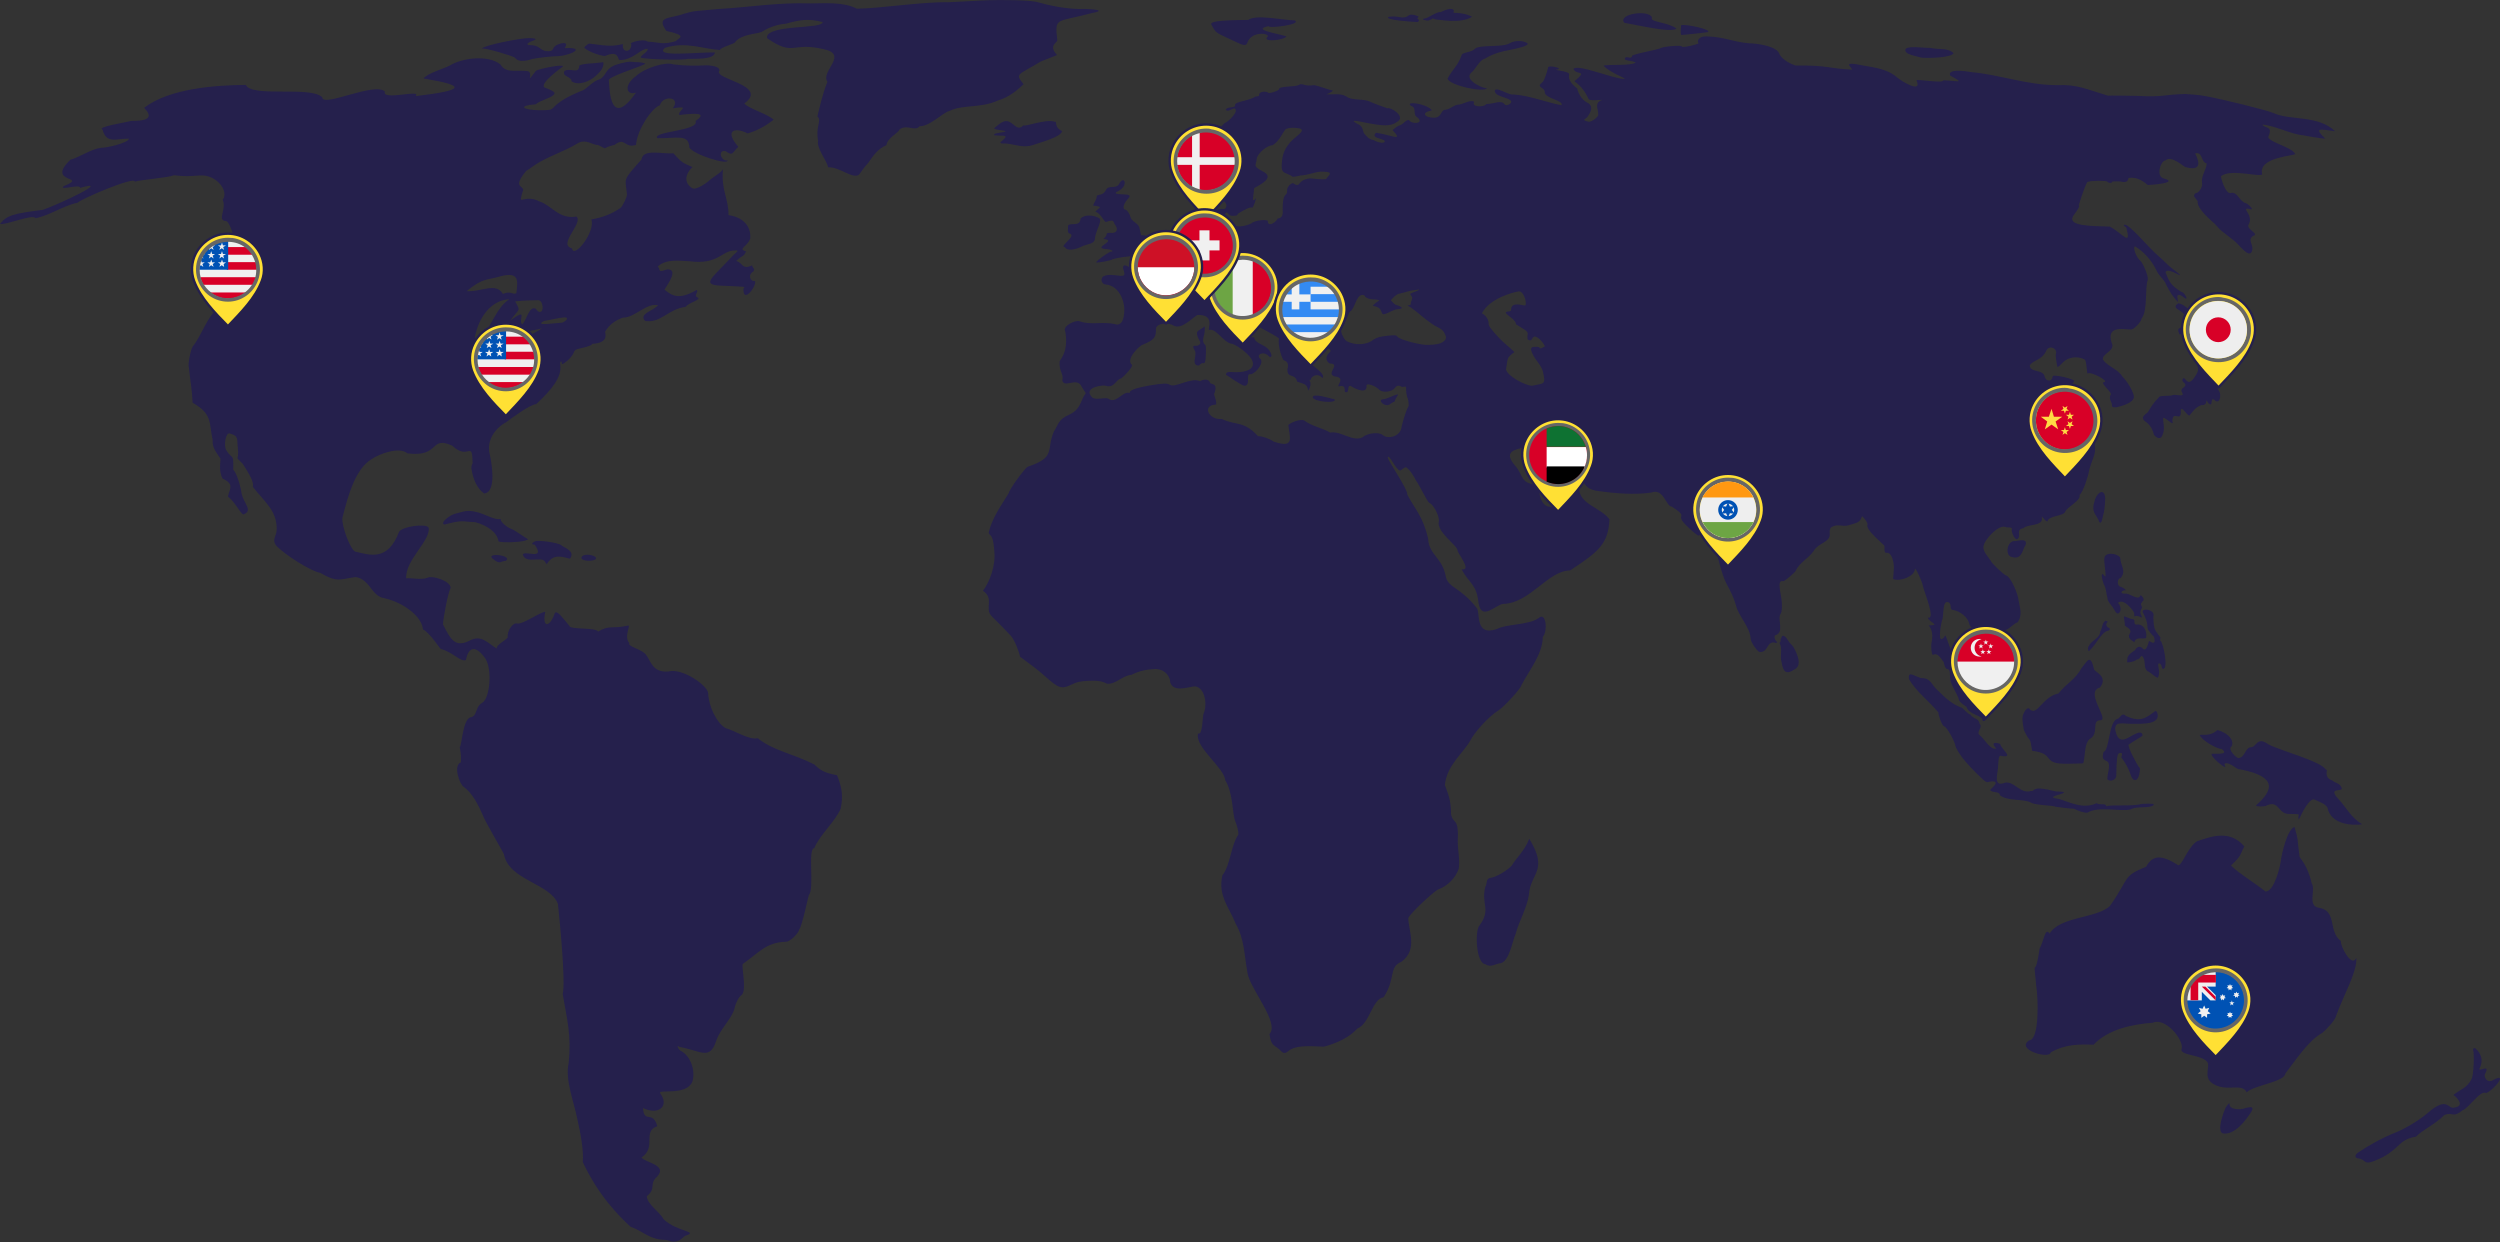 <svg version="1.1" id="Layer_1" xmlns="http://www.w3.org/2000/svg" xmlns:xlink="http://www.w3.org/1999/xlink" x="0px" y="0px"
	 viewBox="0 0 1046.3 520" style="enable-background:new 0 0 1046.3 520;" xml:space="preserve">
<rect x="0" y="0" width="1046.3" height="520" fill="#333333" stroke="none"/>
<g id="Layer_1_2_">
	<g id="Layer_1_1_">

			<g id="svg15670" inkscape:version="0.48.4 r9939" sodipodi:docname="BlankMap World simple.svg" xmlns:cc="http://creativecommons.org/ns#" xmlns:dc="http://purl.org/dc/elements/1.1/" xmlns:inkscape="http://www.inkscape.org/namespaces/inkscape" xmlns:rdf="http://www.w3.org/1999/02/22-rdf-syntax-ns#" xmlns:sodipodi="http://sodipodi.sourceforge.net/DTD/sodipodi-0.dtd" xmlns:svg="http://www.w3.org/2000/svg">

				<sodipodi:namedview  bordercolor="#666666" borderopacity="1.0" id="base" inkscape:current-layer="layer1" inkscape:cx="1050.8186" inkscape:cy="919.31256" inkscape:document-units="px" inkscape:pageopacity="0.0" inkscape:pageshadow="2" inkscape:window-height="705" inkscape:window-maximized="1" inkscape:window-width="1366" inkscape:window-x="-8" inkscape:window-y="-8" inkscape:zoom="0.7" pagecolor="#ffffff" showgrid="false">
				</sodipodi:namedview>
			<g id="layer1" transform="translate(0,147.638)" inkscape:groupmode="layer" inkscape:label="Ebene 1">

					<path id="path2477" inkscape:connector-curvature="0" sodipodi:nodetypes="cccccccccccccccccccccccccccccccccccccccccccccccccccccccccccccccccccccccccccccccccccccccccccccccccccccccccccccccccccccccccccccccccccccccscccccccccccccccccccccccccccccccccccccccccccccccccccccccccccccccccccccccccccccccccccccccccccccccccccccccccccccccccccccccccccccccccccccccccccccccccccccccccccccccccccccccccccccccccccccccccccccccccccccccccccccccccccccccccccsccccccccccccccccccccccccccccccccccccccccccccccccccccccccccsccccccccsccccccccccccccccccccccccccccccsccccccccccccccccccccccccccccccccccccccccccccccccccccccccccccccccccccccccccccccccccccccccccccccccsccccccccccccccccccccccccccccccccccccccccccccccccccccccccccccccccccccccccccccccccsccccscccccccccccccccccccccccccccccccccccccccccccccccccccccccccccccccccccccccccccccccsccccccccccccsccccccccccccccccccccccccscccccccccccscccccccccccccccccccccccccccccccccccsccccccccccccccccccccccccsccccccccccccscccsccccccccccccccccccccccccccccccccccccccccccccccccccccccccccccsccccccccccccccccccccccccccccscccccccccccccccccccccccccccccccccccccccccccccccccccccccccccccccccccccccccccccccccccccccccccccccccccccccccccccccccccccccscccccccccccccccccccccccsccccccccccccccccccccccccccccccsccccccccscsccccccccccccccccccccccccccccccccccccccccccccccccccccccccccccccsccccccccccccccccccccccccccccccccccccccccccccccccc" style="fill:#25204C;" d="
					M420.1-147.6c-0.9,0-1.8,0-2.7,0c-2.3,0-4.7,0.1-6.9,0.2c-4.1,0.2-10.2,0.5-13.5,0.7c-11.6-0.2-28.5,2.6-38.4,2.7
					c-5.6-3-14.2-2.2-19.4-2.2c-13.4-0.5-25.7,1.6-38.1,2.3c-11.9,1.1-10,0.7-14.8,2c-5.8,2.2-12,0.9-7.4,7.2
					c9.1,2.1,5.4,2.7,3.9,4.3c-5.5,1.7-7.6,0.3-11.7,0.2c-1.9-1.6-8.7,0.8-6.9,0.9c0.3,3.8-4.1,4-3.5,0.1c-4,0.9-5.6,1-14.1-0.2
					c-1.1,0.4-2.6,1.9-1.9,1.9c2,1.8,7.1,3.3,8.5,3.3c6.1-2.7,5.2,1.7,6.1,1.7c5.6,0.1,8.9-4.9,11.7-4.7c0.7,1.2-4.1,3.3-2.5,3.8
					c3.5,0.7,18.5,1,19.2,0.4c2.4-0.1,11.4,0.5,11.5-2.7c-8.3-0.1-25.6,2.1-20.9-1.9c8.7-2.8,16.1,0.5,23,0.9
					c0.4-1.3,6.4-2.5,6.5-3.5c2.7-3.2,9-3.2,11-4.1c3.7-2.3,7.2-3.2,10.1-3.4c5.7-1.6,9.3-2.3,15.4-0.7c0,0.9-2.1,1.5-6.3,1.8
					c-2.8,0.5-18.2,0.6-16.9,5c11.4,7.8,10,1.4,23.4,4.5c11.1,2.2-1.3,9.3,1.8,13.7c-2.1,5.1-3.4,11.3-4.2,14.5
					c2,1.6-0.9,4.3,0.3,10.2c-0.8,2.9,3.7,8.4,4.2,11.1c4.8-0.3,10.1,5,12.9,3.1c1.3-1.8,2.4-3.4,3.9-5c2.1-3.1,4-5.8,7.6-7.4
					c0.3-3,5-5,5.5-6.6c3.3-2.3,6.3,1.1,8.4-1.3c4.5,0,9.5-5.7,12.7-6.5c5.3-2.6,13-1,20.1-4.3c4.6-1.3,8.3-4.5,10.7-6.8
					c-3.8-4.6-2.3-3.7,7.2-9.5c2.5-1,4.9-1.9,6.8-2.7c-3.9-4.1,0.3-5.2,0.1-6.2c-1.1-9.9-0.6-7.3,14.6-11.4c4.5-0.8,3.4-1.5-2.9-1.7
					c-7.3,0.3-14.9-1.4-20.6-3C431.7-147.3,426.2-147.6,420.1-147.6L420.1-147.6z M603-142.6c-2-0.2-5.7,3-7.1,2.7
					c-1.2,0.6,1.1,0.8,1.7,0.9c3.2-0.9,0.7-1.3,3.3-0.5c2.1,0.1,10.2,1.9,15.2-1.1c-2.2-1.3-5.5-1.7-7.8-1.7
					C609-143.9,607.5-144.8,603-142.6L603-142.6z M679.8-138.1c3.9,0.6,20.1,4.5,21.8,2.4c-3.7-2.8-11.4-2.6-10.2-4.6
					C690.1-143.8,676.8-141.8,679.8-138.1z M589.9-141.4c-2.9,2.3-4,0.1-8.7,0.8c-2.3,1.3,9.7,2.1,12.2,2.2c1.6-1.5-1.4-0.9,0.4-2.2
					C592.6-141.4,590.8-141.7,589.9-141.4z M522.4-139.3c-13.3,0.1-15.6,0.8-15.5,1.8c2.3,4.2,1.3,3.1,11.2,7.8
					c2.7,1.3,3.7,1.2,4.1-0.5c2.3-5,10.4-3.2,8-1.8c-1.5,2.1,7.2,1.2,8.2-0.4c-3.4-1.2-15-2.8-7.4-4.3c-0.7,1.1,14.1-0.6,10.9-2.4
					C537.5-139.1,525.7-141.8,522.4-139.3L522.4-139.3z M703.6-137.1c-0.1,1.4-0.4,2.9,0,4.1c1,0,10.3-1,11.2-1.2
					C716.6-135.3,705.2-137.7,703.6-137.1L703.6-137.1z M714.6-132.4c-0.7,0-1.4,0-1.9,0.1c-1.7,0.4-2.6,1.8-1.8,2.7
					c0,0.5-6.4,2-7,1.5c0.4-0.8-8.3-0.1-9.1,0.7c-3.8,1.2-7.9,1.6-11.7,3c-0.2,2-2.5-0.2-3.1,1.2c-0.2,1.2,3,0.7,4.6,1.8
					c-3,1.4-9.9,0.6-13.5,1.2c2.5,3,10.1,5.5,8.7,5.6c-5-0.1-19.4-6.4-21.3-4.2c1.2,2.9,6.4,0.1,0.4,5.2c2.7,1.8,4.6,4.4,6,7.5
					c1.1,1,7.9-0.3,4.8,0.6c-2.4,1.6-0.7,3.4-0.8,6.1c-0.6,1.3-3.1,2.9-4.1,2.7c-3.5-0.9-0.9-0.9-0.1-2.5c1.7-2.4,1.9-4.5-0.6-5.6
					c-2-1.1-3.5-3.5-4-5.8c-4.9-3.8-3-5.6-3.5-6.3c-1-1.1-7.1-1.5-5.2-1.6c3.7-0.4-3.7-2.2-3.5-0.8c-0.4,1.7-1.6,5.5-2.3,6
					c-3.1,2.4,0.9,2,0.9,4.2c-0.1,2.7,8.2,3.5,7,5.5c-6.3-1.2-13.5-4.1-20.1-4.5c-2,0.4-6.5-3.1-7.8-1.8c-0.3,2.7,4.9,2.7,6.7,4.4
					c0.9,1-1.8,2.5-2.5,1.6c-1.6-2.1-4-0.3-7.8-0.2c-0.6,1.4-6.5,1.4-5-0.9c-1.4-1.1-4.6,0.9-6.2,1.1c-2.3,0-3.9,2.1-6,2.2
					c-2.4,0.3-0.9,4.7-7.4,2.9c-2.5-1.4,0-2.2,1.9-2.7c-2.6-3-11.7-3.9-8.7-1.8c2.5,0.7,0.5,3.7,2.5,4.7c3.4,2.8-2.4,3.1-3.4,1.2
					c-1.3-0.2-2.1,1.5-3.6,2.1c-1.4,0.4-2.2,1.2-3.3,2.1c4.6,5,0.2,2.2-6.9,1.1c-2.4,2.3,2.6,2.3,3.6,3.4c0.4,1.2-2.3,1-4.6-0.3
					c-2.2-0.3-3-1.8-4.1-2.9c-1.1-4.4-2-3-4.2-4.9c-0.2-0.4,0.6-0.4,3.4,0.2c9.4,1.9,12,1.9,14.8-0.1c3.8-2.1-2.9-6.3-4.1-5.6
					c-2.2-0.8-5.1-1.8-6.9-2.6c-3.1-1.7-7.8-0.4-10.4-2.4c-2.5-1.5-5.8-0.6-8.3-0.9c1-0.3,2.2-0.9,2.8-1.5c-1.7-0.3-6.8-2.3-8.1-2.3
					c-4.1,0.7-4.7-1.2-6.4,0c-1.7,0.8-8.5,0.3-8.1,1.8c-1.3,1.1-4.2,1.6-4.3,1.5c-1.1-1-4-0.6-4,0.6c0,0.7,0,0.7-1.7,0.9
					c-2.6,1.9-8.9,2-8.4,3.7c0.1,1.2-3.6,0.3-3.9,1.9c1.2,0.8,2-0.3,3.6-0.7c2.4,1-2.7,5.8-4.1,6.2c-2.2,2.1-4.3,5.5-4.5,5.6
					c-3.9,3.4-5.8,2.6-6.5,3.3c-2.6,2.6-5.8,3.4-8.3,4.9c-1.4,0.8-1.4,1-1.4,4.3c0.4,2.8,0.8,7,0.9,7c1.9,3,6,4.9,9,2.9
					c0.9-0.6,2.4-1.5,3.5-2.1c1-0.5,1.9-1.3,1.9-1.7c0.2-1.1,1.7,2.2,1.8,2.6c0.5,2.2,2,4.4,3.4,5.9c1.2,1.2,1.3,2.2,0.3,3.2
					c-3.1-0.2-4.2,1.2-4.6-0.2c1.5-1.6-2.6-2-0.9-3.1c0.5-0.3,0.5-2.9,0-2.9c-0.9,0.9-2.5,2.2-4,2.3c-2.4,0-4.1,4.8-2.3,6.7
					c1,1.2-0.2,1.6,0,2.6c1.2,1.3,1.3,3.9-1.3,3.5c-1.9-0.5-3.4,1.1-5.2,0.9c-2.1-0.3-4.1,0.9-4.4,2.7c-0.4,2.4-3.4,5.1-6.8,6.2
					c-2,0.7-2.3,0.9-2.6,2.4c-0.5,2.7-3.3,1.5-4.5,3.5c-2,2-5.8-3.1-6,0.1c0.9,3,0.9,3.3-1,3.3c-2.4-0.2-5.1-0.9-7.4,0.3
					c-1.3,1.5-0.2,3.2,1,3.3c6.2,0.4,9.3,8.5,7.4,14.6c-0.5,1.6-1.8,2.5-3,2.1c-5.5-1.4-10.3,0.5-15.2-1.3c-1.9-0.6-6.8,2-6.1,3.8
					c0.2,0.6,0.5,2.5,0.5,4.2c0,3.9-1,6.2-2.7,8.7c-0.4,4.5,1.8,5.1,1.1,8.1c0.8,3.4,6.2-1.7,8.1,2.6c2.5,4.2,1.9,1.4,0.2,5.4
					c-1.5,3.7-2.6,4.9-5.4,6.3c-4.7,2-4.5,4.2-6.4,7c-3.4,7.8,1.1,10.8-11,14.8c-1.2,0.6-7.8,9.6-7.9,11c-3.2,5.3-7,10.4-8.4,16.5
					c0.2,1.7,1.8,0,2.3,7.4c0.8,6.5-2,13.4-4.7,17c4.9,3.4,0.5,7.4,3.6,10.6c3.9,3.9,4.9,4.9,8.1,8.3c1.6,1.8,3.6,7.1,3.8,8.7
					c4.1,3,7.9,5.8,10.6,8.3c5.5,4.9,6.8,5.4,10.9,3.4c2.4-1.2,3.6-1.4,7-1.6c3.8-0.2,5.8,0.1,7.9,1.2c3.6,0.4,6.6-3.5,10.2-3.7
					c3.1-1.6,6.4-2.3,9.4-2.4c3.5-0.4,6.7,2,6.9,5.7c1.6,4,6.7,1.9,10.2,1.5c4.4,0.4,5.4,7.8,3.7,11.5c-0.5,1.2-0.3,9.3-2.3,8.2
					c-1.4,5.8,10.9,14.2,11.4,19.6c3.3,5.3,3,14.3,4.1,16.9c1,2.5,1.4,4.4,1.4,5.8c-3.2,4.6-3.3,12.8-6.7,17.1
					c-2,8.5,3,13.7,5.5,20.1c3.8,6.7,3.6,13.1,5,20.7c0.9,6.5,13.6,21,9.2,25.6c0.7,5.6,2.3,4.4,4.8,7.1c1,1.1,1.9,1.1,3,0.1
					c3.5-3,11.2-1.9,15-1.9c4.9-1.3,10.4-3.6,14-7.6c5.2-2,6.1-12.3,11-13.1c5.2-8,2-12.6,7.4-14.8c7-5.1,3-12.9,2.9-18.3
					c0.9-2.2,11-11.4,12.5-12c3.9-1.4,7.2-4.7,8.6-8.6c0.6-3.8-0.4-7.8-0.4-11.4c0.5-10.6-1.8-6.9-2.8-11.4c0-5.8-1.1-8.3-2.6-12.3
					c0.9-8.4,7.5-13.1,10.6-18.5c1.9-3.8,8-10.4,11.8-12.7c2.4-1.5,9.6-9.4,9.6-10.5c3.4-6.5,8.9-13,9-20.3
					c2.2-2.5,1.3-10.7-1.7-7.9c-4.1,3-13.9,2.5-17.5,4.6c-9.4,3.3-6.9-7.1-8.4-8.7c-6.9-8.9-11.9-8.4-13-13.2c-1.4-8.1-7.1-9-7.4-16
					c-2.3-9.5-5.2-11.7-8.7-18.3c0.3-2.2-8.1-14.2-8.2-15.6c0.5-1.8,3.3,5.2,5.2,5.5c0.9-0.4,1.5-1.3,2.5-1.4
					c1.7,1.2,3.2,3.7,4.2,5.7c1.3,1.6,4.8,9.1,5.5,9.2c1.9,0.8,4.3,5.7,4,7.7c-1.2,4.4,7.8,10.1,7.8,12.2c0.2,1.5,6.2,8.6,1.7,7.9
					c3,5.8,6.3,6.1,7.1,14.1c1.2,7.9,7.4,0.5,10.4,0.4c11.3-0.4,18.6-13.9,27.9-14c12.2-8,16-11.2,16.5-21.4
					c-3.6-4.9-12.6-6.3-12.7-12.9c0-2.8-0.5-3.3-1.5-1.5c-10.6,15.9-15.9,7.9-15.2,0c-8-0.4-6.4-3.5-9.7-7.6
					c-5.8-6.4-0.3-7.1,2.5-7.9c3.3,1.6,3.9,7.6,7.8,9c6.6,3.4,6.8,5.2,12.5,4.5c2.2-0.3,3.3-3,4.5-1.4c1.5,4.5,3.6,5.5,7.3,6
					c7.2,1,15.3,1.6,22,0.6c5.2-2,6.1,5.8,8.6,5.9c6.3,4,3,3.4,4.1,5.4c0,0.9,6.2,6.7,7.1,6.7c7.6-3.2,4.9-2,6.8,4.5
					c1.6,5.3,2.5,10.7,4.8,15.5c1.6,2.9,3.2,6.1,4,9.1c1.2,4.9,5.9,9,6.2,14.1c0,1.2,2.4,4.9,3.6,5.5c4,0.5,2.9-5,6.9-3.8
					c1.9,0-1.1-0.7-0.4-3.1c4.3-1.1,0.9-6.7,2.4-9c0.7-0.9,0.8-4.5,0.1-8c-0.9-4.8-0.7-6.1,1.1-5.7c0.7-0.1,5.1-3.9,5.1-4.3
					C753,87.9,757,86,759,83c1.4-2.4,4-3.1,5.9-4.8c1.8-1.8,0.1-3.5,1.4-5.1c2.8-1.8,4.7-0.1,7.4-0.9c4-1.2,4.7-1.2,5.6-3.8
					c1,0.8,2.3,2.6,2.3,3.4c-1.2,2.3,7.2,8.6,7.1,9.1c-0.2,5.4,1.3,0.5,3.2,4.9c1.2,3.4,0.6,5.2,0.4,8.9c2.9,1.2,9-1.1,9.1-4.1
					c0-1.4,3,4.8,3.4,7.1c0.3,1.9,5.6,14.4,2,13.1c0.7,2.3,5.7,3.2,0.4,3.3c1.7,2,1.7,4.8,1.2,7.1c-0.4,1.9,0.1,5.8,0.7,5.2
					c1.9-1,3.1,1.5,4.4,3.1c1,5.4,2.6,0.5,2.6,5.8c-0.3,3.1,3.6,8.3,3.7,9.7c0,0.7,0.9,1.6,3.2,3.2c1.2,3.5,6.6,3.4,6.7,5.6
					c0.4,1.4,3.7-1.7,0.5-1.9c0.1,0-0.3-1.8-0.4-2.5c-3.3-4.3-1.6-8-3-12.1c-0.3-0.7-6.8-7.9-7.5-7.8c-2.3-2.2-4.5-10.4-5.1-11.2
					c-3.5,5.1-2.1-3.7-1.5-6c1-2.1,0.1-7.8,2.2-8c2.6,0.4,0.4,3.4,2.8,3.4c2.6,0.5,5.9,2.9,6.5,5.8c0,0.7,1.6,2.4,2.3,2.4
					c-0.9,0.8,6,1,4.6,2.2c-0.8,0.5-0.6,5.5,0.2,5.5c2.8-0.8,6.3-7,6.9-7.3c2.7-0.2,4-2.7,6.2-3.5c2.3-3.1,0.8-6.5,0.4-9.3
					c-0.2-2.4-3.1-9.6-5.2-10.3c-1-0.3-6.4-5.4-6.4-6.1c-1.3-2-3.1-3.7-3.1-5.7c0-3,6.4-9.6,9.2-8.5c0.9,0.4,3-0.1,2.7,0.9
					c-0.4,1.1,1.1,4.2,2.1,4.3c2.4-1.3-1-4,2.8-4.7c1.6-1.8,8.2-0.7,7.7-4.3c-0.6-2.1,2.3,3.2,2.5,0.9c1.5-2,6.6-1.6,7.3-3.6
					c0.8-1.9,6.9-4.8,5.9-6.9c1.5-0.9,3.8-8.4,3.9-9.6c1.2-5.7,3.7-7.6,2.2-12.4c-2.7,2.6-1.4-1.1-3.1-4.6c-1.5-2.3-3.7-2.7-5-4.9
					c-1.8-3.2-3.8-5.2-5.9-6.2c-2-1-2.2-1.2-1.9-2.2c0.2-4.4,7.3-5.8,7.4-7.5c1.8-0.9-9.5-3.5-8.8-2.1c-0.3,2.2-2.7,2.1-3.3,0.2
					c-0.5-3.5-6.2-1.7-6.3-4.9c1.3-2.2,4.9-2.1,6.8-5.9c1.1-3.1,5.1-1.1,4.1,1.2C860.2,1.4,861,6,861.1,6c0.2,0,1.2-0.8,2.2-1.9
					c2.2-2.3,6.2-2.9,9.1-1.3c1,0.2,0.9,6.5,1.4,5.9c0.9-1.1,9.2,3.2,6.8,3.6c-0.8,0-0.5,0.8,0.8,2.2c1.9,2.1,2.3,2.7,2,3
					c-1.1,1.8,0.5,3,0.5,4.4c0,0.9,0.2,1,2,0.9c2.2-0.5,7.1-1.9,7.2-4.3c0-1.8-2.7-6.5-4.8-8.5c-1.9-3.2-6.1-4.2-8.1-7
					c-0.9-2.6,5.3-3.7,3.6-7.1c-2.7-8.2,6.6-5.2,8.5-5.7c1.4-0.5,4-3.5,4-4.5c2.7-3.5,1.3-13,2.6-16.2c0.3-1.8-2.1-7.1-3.1-8
					c-1.7-1.2-3.4-6-2.2-6c3.7,2.2,7.1,6.1,8.9,10c1,2.3,3.3,3.8,4.1,6c1.4,2.7,2.7,5.1,5,7.3c-0.2-1.5-0.9-3.3,0.6-3
					c1,0.1,2.8,2.2,2.9,1.4c0-0.9-1.4-2.7-2.2-2.7c-4.4-2.8-4.9-3.9-6.6-8.2c1-2.1,6.1,1.8,6.1,1.1c-1.4-1.4-3.3-2.5-4.8-3.9
					c-1-1-3.6-3.5-5.8-5.4c-3.1-2.9-10.9-12.1-12.6-11.7c-0.6,0.2-0.5,0.4,0.7,1.2c2.2,8.3-1.3,2.6-6.9-0.4
					c-7.3-0.3-18.5,0-15.1-4.8c1.9-2.5,2.7-3.9,2.1-4.1c0.4-1.5,3-9.5,3.7-9.8c1.5-0.6,7.9-0.6,8.3-0.1c0.1,0.3,0.7,0.5,1.2,0.5
					c0.5,0,0.8-0.2,0.7-0.4c-0.1-0.2,1.4-0.3,3.4-0.2c4.3,1.1,2.9-1.8,3.9-1.5c4.5-0.5,7.3,3,7.8,3c2.3-0.1,13.2-1,6.4-2.8
					c-3.1-1-1.2-7.3,0.9-7.5c2.5-2.4,8,3,8.4,2.8c9,2.5,3.9-5.7,4-5.7c3.2-1,2.4,3.8,4.8,4.1c0.2,2.2-2.4,5.3-1.9,8.1
					c0.4,1.9-1.4,4.5-2.9,4.5c-1,1.5-0.2,1.3,1.1,3.3c-0.4,1.9,2,5,7.2,9.5c3.5,3.9,0.8,1.2,8,7c2.2,1.6,6,7.4,7.4,4.6
					c1.3-2.9-2.6-5.2,1.2-6.9c1-1.1-3.2-2.4-2.6-4.3c2.8-4.5-4.6-7.9,1.4-6.5c0.4-0.4-1.7-2.5-2.5-2.6c-2.8-0.8-3.4-4.9-6.2-4.3
					c-2.3,0.9-4.5-7.1-4.1-7c4.1-3.5,18.1,1.1,17.1-1.1c-1.4-7,13.9-7.4,13.9-8.2c-1.5-2.9-10.4-4.7-11.3-7c2.1-5-1.1-3.4-2.5-5.3
					c5.3,0.4,12.1,4.1,17.2,4.5c2.8,0.6,8.9,1.5,9.2,1.4c-5.4-5.1-1.7-3.8,4.1-3.1c-7-6.8-18.7-4.5-25.5-7.5
					c-2.4-1.2-22.7-6.2-29.3-7.3c-2.2-0.4-5.8-0.7-7.9-0.8c-9,0.2-9,1.4-19.8,0.8c-3.6-0.1-11.9-0.2-12.6-0.1
					c-8.7-2.6-12.8-4.8-21.2-4.4c-12.4,0-23.4-4.2-35.4-5.4c-10.8-1.8-9.6,0.8-9.4,1.4c6.9,3.7,2.5,2-2.9,2c0,1.4-11.4-0.7-11.2,0
					c2.6,5.8-6.6,0.2-8.2-1.3c-4.8-4.1-11.2-4.2-17.2-5.5c-4-0.5-3.1,0.3-1.4,2.3c-10.3-0.4-9.8-1.9-23.8-1.7
					c-3.1-1.1-5.4-2.6-6.7-4.6c-0.8-3.7-10.1-4.7-12.5-4.7C725-130.1,722.2-132.1,714.6-132.4L714.6-132.4z M221.7-131.7
					c-3.7-0.1-19.6,3.1-20,4.4c1.4-0.4,13,3.1,13.8,3.8c1.8,2.6,6.7,0.7,7.5,0.5c2.8-0.5,7-1,9.4-1.1c5.8,0.1,13.8-3.9,3.9-3.4
					c1.7-2.3-0.3-2.4-2-1.8c-3.9,1.1-1.8,3-4.7,3.1c-3.4,0.1-3.3-2.1-6.7-2.5c-4.6,0.1-0.6-1.7,0.2-1.9
					C225.8-131.5,222.6-131.7,221.7-131.7L221.7-131.7z M631.6-129.4c-3.2,1.7-12.6,0.3-14.5,2.3c-0.9,1.3-5.5,1.4-5.4,2.6
					c-1.8,4.8-3.3,5.1-5.9,9.8c1,2.9,15.6,6,16.6,3.9c-0.3,0.8-10.1-3.1-6.7-6.4c1.9-1.3,3.3-5.3,5.8-5.9c3.8-2.3,7.1-3,10.2-3.6
					c7.9-1.6,9.5-2.6,5.7-3.6C635.4-130.7,633.2-130.4,631.6-129.4z M797.4-126.7c0,1.3,1.6,2,6.8,3.2c3.7,0.3,12.8-0.1,13.4-1.9
					c-2.6-2.4-5.7-1.3-9.8-2.2C805.2-127.5,797.5-128.8,797.4-126.7L797.4-126.7z M188.4-120.3c-3,1.6-9.1,3.1-11.2,5.5
					c18.1,3,17.7,4.9-3.3,7.4c3-3.1-14.3,2.1-12.8-1.9c-4.2-4.2-26.2,6.8-26.2,2.4c-4.7-4.9-29.6,0.2-32-5.2
					c-12.5,0.1-32,1.4-42.6,9.6c6.4,6.3-5,5.3-5.6,5.5c-1.5,0.5-14.5,2.5-11.8,3.6c1.7,6.2,5.8,3.7,11.1,3.8
					c-0.4,1.9-10.2,4-11.6,3.8c-4.3,0.5-9.1,4-12.9,5c-10.7,10.2,8.1,6.6-2.9,11.1c-2.1,2,7.2-1.1,6.9,0.7
					c13.8-3.9-8.1,6.6-15.6,9.2C5.8-58.3,2.7-57.5,0-53.9c2.2,0.6,14.2-4.4,14.8-2.4c5.9-1.1,12-5.4,17.7-6.5
					c1-1.4,24.1-11.3,23.9-8.8c2.8-0.9,13.9-1.6,16.4-2.7c5.1,0.6,5.9,0.4,10.9,0.1c6.7-0.5,12.3,6.4,9.5,10.2
					c1.8,3.9-2.6,8.6,1.4,8.9c1.4,0,4.3,7.9,2.9,10.2c1.9,5.3-3.8,5.1-3.8,5.3c-2.9,0.4,7,8.4,5.3,8.3c-1.4-0.1-1.6,0.1-2.7,3.6
					c-0.7,2.3-3.3,7.1-4.5,8.3c-5.5,4.7-7.3,12.1-11.1,16.7C79.7-1.2,78.6,5,79,5.9c0.6,5.8,1.4,9.5,1.6,15
					c8.4,4.8,6.8,8.2,8.4,15.6c-0.3,3.2,1.7,5.4,3.2,7.7c0.4,0.2-1,5.1,1,8.5c5.1,2.3,2.8,4.3,2.2,7.5c2.9,2.2,4.9,6.6,6.4,7.5
					c4.3-1.6,0.3-4.4-0.7-8.8c-0.2-2.1-2-8.9-3.5-9.9c0.2-7.3-0.2-3.9-2.9-8.2c-1.2-2-0.2-7.7,1.5-7c3.9,1,2.9,2.7,3.3,5.6
					c0.8,6.9-1.8,3,2.1,7.1c2.6,4.1,4.8,7.6,4.2,9.6c4.7,6.1,10,9.8,10,17.5c0.1,3.2-2.1,4.2-0.4,6.9c3.6,4,15,11.1,18.6,11.6
					c7.5,4.4,8.6,2.5,14.7,1.8c1.8,0,4.1,1.5,5.8,3.7c2.8,3.8,4.2,4.8,6.7,5.2c7.6,1.8,15.4,7.5,15.8,13c2.7,1.1,7.2,8.2,7.5,8.2
					c4.8,1.1,8.3,5.6,10.5,4.6c1-5.5,4.1-6.5,8.2-0.5c2.9,4.7,1.8,16.6-1.4,18.4c-3,1.7-1.9,5.1-4.5,6c-3.7,0.1-4,12.3-4.9,12.5
					c0.7,4,0.5,3.8,0.5,6.4c-3.4,1.2-0.5,9.4,1.2,10.3c3.6,2.6,6.1,7.6,7.9,11.7c0.7,2.3,8.9,16.1,8.9,16.5
					c2,10.9,19.5,12.2,22.6,20.8c0.7,6.6,3.3,32.6,2,37.7c1.8,10.8,3.7,17,2.5,28.9c-1.6,6.8,2.1,15.9,3.6,23.3
					c1.5,6.6,2.7,13.5,2.3,18.1c6.5,14,15.2,22.7,20,27.1c5.4,1.8,7.7,5.5,15.1,5.5c4.8,2.1,6.5-1,7.7-1.7c6.2-2-3.3-1.5-9-7
					c-1.7-3.2-6.8-6.1-7-9.6c4.3-3.5,0.6-4.9,4.4-8.3c4.4-4.8-5.3-5.8-6.6-7.9c6.5-4.4,0.1-10.8,6.6-13.1c-2-7-5.5-0.8-6-7.6
					c7,3.3,10.9-1.2,7.3-6c-2-2.3,11.1,1.3,13.4-5.2c1.3-4.4-0.7-10.4-4.6-12.6c-1.2-0.3-2.4-3.1-0.9-1.8c9.2,1.7,12.7,5.7,15.4-2.4
					c1.5-4.9,6.7-9.5,7.7-13.7c0.5-2.4,1.9-5,3-5.6c2.4-2.4-0.5-12.9,0.6-13.1c6.7-4.7,9.6-8.9,17.8-9.2c2,0.2,5.8-4.2,5.6-5
					c1.2-1.1,4-14.5,4.1-14.5c2.5-2.6-0.6-19.5,2.3-19.7c2.1-5.3,8.8-11.2,11-16.4c1.2-5.4,0.5-9.3-1.5-14.1c-5.3-1-6.9-2-9.5-4.5
					c-9.3-4.7-17.1-5.7-23.7-11c-3.5,0.9-9.4-3.1-13.4-4.2c-3.8-2.1-7.2-9.4-7.3-14.6c-0.2-3.2-10.8-10.7-16.7-9.1
					c-6.7,0.5-7.2-4.3-9.4-7.1c-1.6-2.2-7.9-3.4-6.9-4.8c-2.5-2.6,0.9-7.9-0.6-7.3c-7,1.5-7.6-0.4-12.5,2.5
					c-0.9-1.9-11.9-0.7-12-2.4c-3.2-3.8-5-6.5-6.1-5.4c-1.7,5.6-5.5,7-4-0.5c-2,0-9.6,5.5-11.8,4.9c-1.8-0.5-4.3,3.2-3.9,5.8
					c-0.9,1.4-4.9,3.1-4.6,4.7c-3.8-2.3-6.4-5.9-11.2-3.4c-6.4,3.3-8.2-0.7-11.3-6.7c0.1-2.9,2.2-13.6,3.2-15.3
					c0-2.9-7.8-5.4-9.8-4.2c-2.7,1-6.8-0.1-8.8,0.2c-0.4-7.8,10.3-15.7,9.4-21.2c-1-1.9-11.3-0.5-12.4,1.8
					c-4.8,12.5-12.3,9.6-18.4,8.2c-2.1-1.1-5.7-10.9-5.3-14.1c2.5-10,5.6-20.5,12.1-24.5c3.5-2.4,11.8-5.4,15.1-2.5
					c13.9,1.8,9.1-7.6,18.8-3.2c6.8,6.5,8.3-2.8,8.5,7.3c-0.4,0.7-0.6,1.7-0.5,2.3c0.7,4.6,2.4,8.3,5.3,10.4
					c5.8-0.5,2.7-14.9,2.4-16.3c-1.6-5.9,2.4-11.2,6.8-13.5c2.1-1.6,10.1-7.5,12.6-7.6c6.7-6.2,10.7-11.4,10.1-16.1
					c-0.1-0.8-0.1-1.6,0.2-1.7c0.2-0.1,0.4,0,0.4,0.4c0,1,0.3,0.9,2.4-0.8c1-0.9,2.2-2.3,2.5-3.1c0.5-1.4,0.9-1.6,3.1-2.1
					c3.1-0.6,5.7-1.7,4.3-1.8c8.3-0.3,5.5-4.9,5.9-5.2c1.8-3.1,4.6-4.8,7.4-5.8c4.9,0.1,9.9-6.3,14.7-5.2c-1.7,2.3-8.3,3.5-5.4,6.6
					c6.7,1,9.4-4.9,16.9-5.9c1.8-2,5.2-2.4,5.5-3.7c-2.6-1,0.2-2.3-0.8-3.4c-7.6,4.4-10.3,2.4-13.5-0.1c2.1-3.3,5.7-8.6,1.1-8.5
					c-4.3,1.5-2.5,0.3-3.9-1.2c3.6-3.4,9.7-2.3,13.2-2.2c12.3,1.6,13.4-4.5,19-4.5c2.5-0.3,0.3,1-0.6,2c-8.9,9.6-13.5,12.2-5.6,12.7
					c11.5,0.5,10.6,0.4,9.9,1.1c-0.5,6.9,5.6-0.8,4.8-3c-2.1,0.3-3.1-2.7-0.7-4c0.9-1.3-0.6-1.6-0.5-2.6c-4.3,2.1-3.9-1.2-6.7-1.8
					c3.4-3.1,2.8-1.4,4.2-4c-3.9-1.1,0.8-2.1,1.7-5.5c0.4-5.3-3.3-8.9-9.1-9.7c0-7.4-3.2-10.3-2.3-19.5c0.2,1.1-4.4,3.8-4.9,4.3
					c-1.5,1.4-6.5,5.2-8.2,3.8c-3.5-2.4-2.5-6.1,0.3-8.7c-4.2-1.9-4.4-1.8-8-5.8c-4.4,0.5-12.7-2.1-13.3,2.6
					c-8.4,9.4-6.7,7.6-6.1,14.7c0,1.1-1.7,4.6-2.6,5.5c-3.8,2.7-7.8,4.1-12.3,4.9c1.8,5.3-7.5,16.8-8.1,12.1
					c-6.2-1.5,4.8-10.5,1.9-13.3c-7.4,1.3-10.5-4.8-15.5-6.3c-2.9-1.5-4.8-1.3-7.7-0.7c-0.3,0,0.2-2.3,0.9-4.2
					c-0.4-1.9-4.4-1.1,1.3-8c0.2,0,1.5-0.9,3-2c5.6-3.9,12.7-5.9,18.2-9.3c3.6-2.3,6.4,0.6,8.9,0.6c4.6,2.2,0.9,1.2,6.8-0.1
					c4.6-3.5,4,1.6,9,0c0.4-6.2,6.5-15.4,10-16.6c1-4.1,9-3.8,5.4,1.3c8.1-1.3,1.8,1,2.7,2.8c9.6-1.2,10.7-0.2,6.8,2.5
					c1.8,4.2-18.2,4.3-16,7.2c7.8,0.2,13.3-2,13.4,3.9c1.9,3.1,16.4,7.5,16,5.4c-2.7,0.6-4.3-4.5-0.9-3.9c3.3,2.2,2.7,0.8,5.4-1.8
					c-6.1-7-1.3-8.3,3.9-5.6c4-1.1,7.6-3.2,10.9-5.7c-2.7-2.6-9.8-4.3-12.3-6.8c10.6-7.8-13.4-10.2-10.4-13.8c0-1.3-1.6-2-5.2-2.2
					c-5.2,0.2-8.3,0.3-14.2-0.4c-3.1-1.2-11.8,1.5-15.4,4.8c-5.8,4.3-3.8,8.4-0.1,7c-11.1,15.8-11.1-1.9-11.4-5.4
					c2-2.2,15.9-6.1,15.2-6.8c-2-0.7-4-0.4-6-0.7c-1.3-0.2-6.7,1.2-7.6,1.9c-3,1.4-2.9,4.4-5.6,5.5c-2.6,0.7-5.2,3.8-6.7,4.5
					c-6.3,2.5-9.9,4.6-12.5,7.3c-0.9,1-1.4,1.1-6.1,1.1c-7.1-0.2-8.8-1.9-1.2-2.5c1.6-1.7,7.6-2.8,7.8-4.7c0-0.5-1.9-1.5-4.2-2.3
					c-2.3-1.7,7.1-8.3,7.8-8.9c-0.7-1-10.8,1.3-11.4,1.9c-4.4,5.7-1.3,2.1-2.9,0.3c-3.9-1.1-9.5,1.3-11.9-2.9
					C204.3-124.9,193.3-123.3,188.4-120.3L188.4-120.3z M242.5-120.3c-0.3,4-3.5,0.9-6.2,2.3c-1.4,2.5,3,2.3,2.9,4.4
					c2.8,1.9,7.6,0.2,10.4-2.5c1.8-1.6,3.3-3.6,2.9-5.5C246.4-120.8,245.6-121.3,242.5-120.3z M428.3-95.2c-2.2,2.3-3.4,0-5.4-1.2
					c-2.7-1.7-4.8,0.9-6.8,2.4c-0.2,1.1,8.8,0.9,2.4,1.9c-2.1,0.3-2.7,0.5-2.3,1.1c4.1,0.4,6.7-0.6,2.5,2.9c0,0.5,0.5,0.6,2.2,0.5
					c4.1,0.4,7.4,2,11.3,0.7c2.6-1,12-3.3,12.3-5.9c-3.7-1.7-1.7-4.2-3.2-3.9C437.9-98,428.7-94.4,428.3-95.2z M543.9-93.9
					c3,0.9-2,3.5-4,5.9c-2.9,3.5-3.3,5.8-3.5,9.9c-0.1,3.4,2.3,2.7,4.4,4.3c0.1,0.3,1.4,0.1,3.5-0.4c3-0.1,5.8-1.4,8.4-1.6
					c5.1,0,4.3,0.7,2.5,2.8c0,0.6-2.3,0.5-6.8,0c-6,0.6-3.6,4.4-7.3,2c-1.3,0.2-2.6,2.1-2.4,3c0.1,3.2-1.9-0.2-1.9,8.2
					c0.3,2.3-0.5,3.6-2.1,3.6c-0.2,1-3.6,3.9-4.1,1.4c0.8-1.3-5.6-0.7-6.8,0.6c-1.9,1.1-7.4,2.3-7.4,0c-2.2-1.9-7.6,2.8-7.7,1.2
					c3.6-3.7,3.9-0.9,3.7-4.7c1.7-2.5,0.9,0.4,3.5,0.4c1.7,0,2-0.2,2.2-0.9c3.6-2.2,5.3-2.9,6.1-2.5c0.5-0.6,1.6-3.8,1.4-4
					c-2,2.6-0.9-1.2-0.7-4.2c2.1-1.3,9.2-4.4,3.4-7.1c-4.4-2.4-2.4-2.4-2.3-5.5c0.7-2.2,4.1-5.2,6.7-5.4c2.9-1.8,4.2-5.5,5.4-6.7
					C539.9-94.4,542.1-94.2,543.9-93.9L543.9-93.9z M468.5-70.9c-1.3,2.6-4.2,0.6-5.5,2.5c-1.2,2.7-3.1,2-4,2.7
					c0.1,1.6-1.1,2.6-1.5,4.1c4.6,0.6,2.5,0.6,0.9,2.6c2,0.3,3.6,4,4.4,4.3c4.1-1.5,2.8,0.1,4.1,1.4c1.4,2.4-0.2,3.4-2.3,3.1
					c-2.6,0.1-0.2,0.2-2.8,2.6c6.4,0.5-5.2,3.8,1.1,4.2c2.2,0.1,3.8,1.1,1.8,1.1c-1.8,1-4.9,3-6,4.5c1.3,0.2,6.7-0.9,7.1-1.4
					c2-0.6,6.6-1.3,9-1.2c2,0.1,5.8-1.2,5.8-2c-3.4-2,2.2-2.8,0.9-5.4c-5-3.5-3.2,1.5-4.7-4.8c-0.8-1.9-3.2-2.3-3.7-4.2
					c-0.4-1.7-1.6-3.2-2.5-3.2c-1.2-1.1,0.8-3.8,1.7-4.7c1.1-1.1,0.3-1.6-2.5-1.6c-0.8-0.1-3.5,0-2.7-0.9
					C472.8-69.5,470.6-74.6,468.5-70.9L468.5-70.9z M452.2-56.1c-0.1,3.6-4.3,1.4-5.2,2.9c0.1,1.6-0.5,3,0.7,3.3
					c3.1,1.1-4.8,5.5-2,5.7c0.9,1.9,4.8,0.9,7.1-0.3c2.3-1.1,4.8-0.9,5.4-2.8c0.2-3.9,3.2-7.4,1.9-9C457.7-57.7,453.8-58,452.2-56.1
					z M216.1-24.9c-1.7,0.7-2.5-1.2-5.6,0.3c-3-5.1-9.2-0.7-15.2-1.2c7.1-5.7,7.8-4.3,14.5-6.3C217.5-33.9,216.7-30,216.1-24.9z
					 M640.7-1.6c0.8,4.1,4.5,6.4,5.1,9.8c1.3,5.4,0.2,4.5-4.6,5.6c-3-0.1-10.4-4.1-10.9-6.8c0.9-5.2,0.1-4.6,3.5-7.3
					c-2.1-2.1-4.7-4-6.5-6c-3.7-4-4.3-4.9-4.3-6.2c0-1.5-1.3-3.3-2.8-4c3.1-6.2,13-8.8,15-9.1c2.8-1,4.3,6.4,2.8,5.8
					c-2.6-0.5-5.7-1.2-5.6,2.1c-0.8,0.8-2.7,0.1-2,1.3c1.2,1.3,4,2.7,4.1,4.5c6.7,4.1,4.4,2.7,4.8,6.3c2.1,1.3,1.5-0.7,2.9-1.2
					c1.9,0,4.2,3.5,4.4,4.1c-3.1,1.8-1.5,0.2-3.2,0.2C641.1-2.4,641.3-2.6,640.7-1.6L640.7-1.6z M597.1-13.7c1.4,1.1,3.4,2.5,4.6,3
					c1.5,0.7,2.3,1.4,2.9,2.6c1,1.9,0.7,2.7-1.1,3.8c-1,0.6-2.5,0.9-5.6,1C595.2-3,586-5.4,585-6.6c-0.7-0.8-1-0.9-4.4-0.5
					c-2.8,0.3-4.2,0.6-5.8,1.6c-2.8,2.4-7.8,2.4-11.1,0.7c-1.2-0.6-2.8-4.1-2.3-4.7c1.2-1.9,3-7.5,3.7-7.8c2-1.2,2.4-6.8,5.1-6.9
					c0.7,0,1.1,0.3,1.1,0.7c1.8,1.7,4.6,0.8,6,1.6c-0.7,0.4-3.1,2.1-2.6,2.3c4.4,0.7,2.8,3.3,4.4,3.5c2.2-0.4,4.1-2.2,6.4-2.2
					c2.8-0.4-0.2-1.4-1.1-1.7c-0.9-0.2-1.8-1.5-2.3-2c1-1.1,2.3-2.6,3.8-2.8c2-0.4,4-1.2,5.9-1.4l2.2-0.3c-0.9,1-3.5,1.2-3.8,2
					c1,1.5,1.1,1.4,0.3,3.3c-0.3,1.1,0.6,1-1.5,1.5C590.5-19.4,594.7-15.5,597.1-13.7z M213.2-22.4c-5.2,3.2-7.4,11-10.9,14.6
					c-2.2,2.2-3.4,2.5-3.5,1C200.3-14.4,205.2-22,213.2-22.4L213.2-22.4z M225.3-22c0.6,0,1.2,0.5,1.5,1.4c1.1,3.1-0.9,4.9-2.5,2.2
					c-2.9-1.6-4,5.3-5.8,6.5c-1.8-1.8,2.9-7.3-4.9-1.6c3.7-5.2,4.5-3.6,2-8C219.8-22,223.3-21.9,225.3-22z M516.5-20.7
					c1.4,7.2,12.8,10.3,18.8,14.7c-0.7,2.8,1.4,9.2,2.1,9.2c2,0.5,1.8,2.6,1.4,3.8c0,4,3.1,1.3,4.1,5.1c3.1,1.1,4,0.8,4.7,3.8
					c2.3-4.4-0.9-4.8,1-4.5c-0.2-1.4,3-3.3,4.8-0.8c2.5-2.2-9.7-7.7-7.6-11c1.3,0.3,4.6,2.8,4.9-0.1c-2.4-3.3,7.7-1.6,6,0.1
					c-2.5,2.1-1.6,4.2-0.1,4.9c5.2,0.1-3.1,5,3.1,5.6c2.7,0.9,0.3,3,0.4,4c3.6-0.9,2.4,1.7,2.8,2.3c2.2,0.9,0.6-3,2.4-2.5
					c2.1,1.4,7,3.5,6.6-0.1c-0.2-1.3,3.5-0.2,5.5,1.8c1.4,1.2,5.1,0.8,6.3-0.8c0.9-1.2,1.7-1.3,3-0.5c2.9-0.3,1.1-0.4,2.2,4.2
					c0.5,0.6,0.9,3.6,0.5,4.1c-0.6,0.7-2.2,5.6-2.8,8.3c-0.3,4.1-5.6,5.4-7.8,3.6c-1.7-1.5-6.6-0.9-8.6,0.9c-4.2,2-8.9-2.8-13.5-2
					c-3.2-1.9-7.2-2.5-10.5-4.8c-0.7-1.1-5-0.1-7,1.6c0.5,5.3,2.9,10-6.1,7c-1.9-1.3-4.7-2.3-6.6-2.3c-6.1-6.6-9-4.3-15.2-7.2
					c-5.3,0.6-8.4-5.7-2.6-6c1,0.1-0.6-4.3-0.6-4.3c2-5.1-1.4-3.9-1.7-4.9c-0.4-1.4-2.2-1.7-4.2-0.6c-3.6-1.8-10.3,2.9-12.6,1.5
					c-1.2-0.7-2.5-0.7-8.6,0.3c-5.1,0.9-8.1,1.9-8.1,2.8c0,0.3-0.3,0.4-0.7,0.2c-2.8-0.1-5.3,4.9-8.5,2.4c-2.2-0.4-4.9,0.8-6.6-0.4
					c-3.6-3.7,2.4-5,5.2-5c4.2,1.5,4.5-2.5,7-3c0.8-0.5,5.2-5,4.4-5.7c-2.8-2.3,3.5-8.3,4.6-8.4c5-2.1,5.5-3.1,5.5-6.6
					c0-2.2,4.8-3,7.5-1.3c3.2,1.5,7-2.7,9.8-4.5c7.2-0.3,4.6,5.2,4.8,6.3c3.2-1.1,5.9,5.4,10,5.8c2.7,1,7.5,4.9,8.2,7
					c1.7,4.4-4.7,5-7.6,4.8c-2.7-0.2-3.4,0-3.4,1.1c1.4,0.8,6,4.2,7.6,4.6c3.1,0.1,0.3-5.6,2.8-4.8c2.2-0.4,5.9-5.2,3.8-6.6
					c-1.7-1.7,1.5-3.3,3.7-1c0.7,0.7,0.8,0.6,1.2-0.2c-1.1-5.1-7-4.3-7.3-7.7c-6.2,0.6-6.7-5.4-10.1-7.6c-2.2-1.5-2.4-5.7-0.7-6.3
					C514.8-20.9,517.4-21.3,516.5-20.7L516.5-20.7z M911.6-20.7c-3.9,2.8,4,2.5,2.8,7c-0.1,4.8-4.4,1.8-2.1,6.2
					c0.3-0.9,2.2,0.6,2.5,1.9c1.4,2.5,4-0.8,1.6-1.9c-1.3-0.5,2.9-1.2,4.2-0.6c7.5,3.3,0.2-2.1,5.4-2.2c1.5,0,3-0.9,3-1.7
					c-2.1-1.2-1.6-2.9,0-4c-1.2-1.4-1.9,0-2.1,0.8c-0.6,0.3-3.5,0.5-5.7-0.3C917.5-15.6,915.1-20.3,911.6-20.7L911.6-20.7z
					 M236.4-14.8c1.6,0,1,1.3-1.1,2.2c-1.9,0-12.4,1.7-7.6-0.7C230.2-13.7,234.6-14.8,236.4-14.8L236.4-14.8z M504-11
					c-0.8,1-2.4,1.3-3,2.4c-0.4,2.6,2.5,4.2,0.8,5.3C500.8-2.3,498.2-4,500-1c1.1,1.8-1,4.8,0.5,6c1.6,1.1,1.6-0.6,2.9-0.7
					c0.9,0.4,1.2-0.5,1.3-4.3c0.1-2.6,0-3.2-0.7-3.7c-1.2-1.6,0.2-3.5,0.2-5.6C504.3-10.5,504.2-11,504-11L504-11z M226.8-10.2
					c-2.4,1.7-11.2,6.4-14,4.9c-0.7-0.7,2.2-1.5,4.4-2.6c4.8-1.4,5.2-1.3,8.8-2.1C226.4-10.2,226.6-10.2,226.8-10.2L226.8-10.2z
					 M916.9-1.9c-0.2,4,4.6,7.3,2.5,10.6c-3.9,7-4.5,1.2-5.7,2c-1.6,2,3.1,1.9-0.4,4.3c-1,1.1,0.6,1.9,0.1,2.7c-1.3,0.4-2.6-0.3-4,0
					c-1.1,0.6-5.9,0-5.9,1c-2.3,2.3-3.2,3.9-4.6,6.2c-1.7,1.4-2.8,2.1-1.4,3.6c2.1,1.4,3.2,2.9,4,5.9c0.9,1.1,2.2,1.8,3.1,0.9
					c1.5-2.6,1-4.4,0.7-7.5c-0.3-2.3,4.9,3.7,3.9,0.9c0-5.1,3.9,0.9,3.5-4.5c0.2-2.4,2.3,1.8,3.6,2.1c1.9-2.2,2.2-3.2,5-4.4
					c3.4,0.3,1.2-3.8,2.8-1c2.6,2.8,0.4-3.4,3.1-0.8c2.1,1.4,2.4-3,1.6-3.9c-1.6-2.2-0.6-4.8-2.3-6.8c-1.6-1.9-0.2-1.6,0.9-2.2
					c-0.4-5.7-5.3-7.8-6.8-11.6C917.3-7.2,917.3-2.8,916.9-1.9L916.9-1.9z M585.1,17.4c-2.1,0.3-4.2,1.9-6.4,2.1
					c-1.3,0-0.9,1.4,0.5,2.1c2.3,1,2.5-0.5,4.5-1.2C583.8,19.4,585.2,17.8,585.1,17.4L585.1,17.4z M549.4,18.6
					c0.1,1.9,10.2,2.8,9.2,0.9C556.3,19,549.6,16.8,549.4,18.6z M876.8,61.4c-1.9,5.8,0.5,5.8,1.8,9.4c1,1.4,1.4-2.2,1.6-2.8
					c0.4-1,0.7-3.4,0.8-5.4C881.6,56.7,878.3,57.4,876.8,61.4L876.8,61.4z M196.3,66.2c-0.8,0-1.5,0.1-2.1,0.2
					c-0.7,0.2-2.3,0.6-3.5,0.9c-2.6,0.6-6.8,4.1-4.7,4.6c7.9-2.1,7.2-1.2,12.9-1c5.2,1.4,9.2,4.4,9.7,7.9c-0.3,0.8,9.2,0.6,11.2-0.2
					l1.3-0.5c-1.8-1-5.9-4-6.9-4.3c-1.9-0.6-4.6-2.9-4.6-3.9c0-0.3-0.1-0.4-0.3-0.3C206.1,70.1,201.7,66.3,196.3,66.2L196.3,66.2z
					 M843.5,78.8c-3.3-0.4-4.4,5.2-2.1,6.5c4.8,1.7,4.7-2.2,6.4-5C848.5,77.5,844.9,78.7,843.5,78.8L843.5,78.8z M224,78.9
					c-1.6,0.7-1.7,1.4-0.2,1.4c4.6,6.8-4,2.3-5,4.1c1.1,4.1,7.5,0.8,9.1,2.8l0.9,1.3c2.6-4.1,5.4-3.5,9.7-2.3
					c2.6-3.3-2.9-4.8-3.5-5.6C233.8,79.5,225.5,78.3,224,78.9L224,78.9z M880.8,85.6c-0.6,1.3,1.2,9.4,0,7.8
					c-1.4-1.8-1.6-0.3-0.4,3.3c1.3,2.3,1,4,1.6,5.8c-0.1,1.6,1.7,3,2.7,4.8c1,1.9,1.7,2.3,2.4,1.3c0.8-1,0.4-2.9-0.7-3.9
					c2.4-2.3,6.7,3.5,6.8,4.3c0,1.2,0.1,1.7,0.4,1.3c1.3-0.9,3.7,1.9,2.5-0.6c-0.8-1.4,0.1-2,0.4-3.2c-0.8-1.8-0.4-1.4,0.3-2.6
					c0.5-0.3,0.5-0.6,0.1-1.4c-0.6-1.1-1.4-1.3-1.4-0.3c-1.3,1.1-4.3-1.6-6-1.4c-2.6,0.2-1.7-1.5,0.2-1.4c0-0.4-1.6-1.4-2.3-1.5
					c-1.6-0.5-1.2-3.6,0.1-3.6c2.6-2.9-0.1-5.5-0.1-8.2C887.4,84.4,881.6,82.9,880.8,85.6L880.8,85.6z M206.6,86.5
					c2.8,2.3,2.9,0.6,5.1,0.6C214.9,84.6,202.1,83.4,206.6,86.5z M243.3,85.9c0.6,1.9,7.8,1.3,5.8-0.5
					C247.6,84.3,243.5,84,243.3,85.9z M896.7,108.4c4.1,7.9-0.3,5.2,4.8,10.5c0.8,3.1-0.3,2.8-2.1,1.7c-0.4,1.5-1.2,4.8-2.7,3.1
					c-1.2-1.3-2.5-0.5-3.2,0.8c-2.3,1.6-3.5,2.3-3.2,5.1c2.3-0.1,3.6-0.8,3.9-1.2c1.6,0.1,1.5-1.9,2.4-1.4c1.7,1.9,0.3,4.7,2.1,6.2
					c1.9,0.8,4.4,3.8,4.6,2.4c1-2.7-0.8-5.4,0.3-5.6c1.2,0.2,0.9,1.5,1.5,2.3c2.6,0.6,0.4-10.4-0.8-11.7c-0.3,0.2-0.3-0.4-0.1-1.4
					c-2.3-3.3-2.8-2.8-3-8.8C902.2,107.6,896.7,106.6,896.7,108.4L896.7,108.4z M888.9,110.3c-0.1,1,0.5,2.6,0.4,3.9
					c4.7,2.9,0.6,3,2,5.4c0.5,0.8,1.4,0.9,1.9,1.6c0.9-2.6,3.1-1.2,5-1.8c0.6-3.4-1.5-6.2-4.2-5.6c-1.4-0.4,0-2.2-1.4-2.3
					C891.2,111.4,890.2,110.5,888.9,110.3z M881.3,112.1c-1.7,0.9-1.2,2.9-2.3,4.5c-0.2,3-3.4,3.5-4.8,6.1c-0.7,0.7-0.2,3,0.4,1.8
					c2.1-1.6,4.9-7.5,7.4-8.1c1.2-0.2,1.4-1.1,0.3-1.4c-1.4-1-0.6-2.1,0-2.5C882.2,112.2,882.5,113,881.3,112.1L881.3,112.1z
					 M746,118.4c-1.5,2.2-0.2,2.3-1.3,3c1.3,2,0.4,4.9,0.7,7c0.6,3.2,1,6.6,4.5,4.8c2.3-1.2,2.9-1.9,2.9-3.9c0-1.8-1.8-6.1-3-7.1
					C747.9,120.5,747.9,118.6,746,118.4L746,118.4z M871.3,131.8c-3,5.3-6,6.1-9.8,10.8c-6.7,1.3-8.9,9.7-12,6.6
					c-0.4-1-1.7-0.2-2.5,1.6c-0.8,1.5-0.7,3.1,0,7c3,6.5,2.4,1.8,3.5,8.8c10.3,1.2,3.3,5.7,15.1,5.4c0,0,6.2-0.1,6.3-0.2
					c0.9-3.5,0.4-8,2.6-10.1c4.4-2.3,0.4-8.1,4.8-7.9c3.2-0.7-6.9-12-0.4-13.7c3.7-4.8-2.7-6.7-2.5-7.7
					C874.8,125.7,873.6,129.1,871.3,131.8L871.3,131.8z M799,136.7c3.4,5.6,8.2,8.9,12.3,13.9c-0.2,0.9,1.5,5.5,2.3,5.7
					c1.3,0.4,4.6,6.4,4.9,8.7c2,4.2,5.7,8,8.7,11c4,3.9,4.1,4,5.5,3.5c5.6-0.8,0.2,3.2,0.2,3.5c0.9,1.4,4,0.3,4.1,2.2
					c3.4,2.6,9.7,1.4,12.9,3c1.5,1.2,9.7,1.2,10.3,1.8c2.8,0.4,7.3,0.9,7.7,0.8c1.9,0.9,3.8,1.7,5.7,1.7c4.7-2.9,13.8-0.3,18.2-1.4
					c2.3-1.5,7.7-0.3,9.4-1.7c0.7-0.7-0.5-0.8-4.6-0.6c-4.9,1.2-12.6,0.2-15.1,1c0-1.5-2.9-0.3-4-1.3c-5.8,2.8-11.9-0.7-15.9-1.8
					c-6.4-0.8,2.3-1.9,2.2-2.7c-0.1-0.3-1.4-0.4-3.4-0.4c-10.6-2.8-8.4,0.1-10.4-0.2c-4.4,1.4-6.9-4.1-10.8-3.5
					c-5.1,2.1-3.2-3.4-3-6.2c0.2-4.6,0.5-5.5,1.6-4.9c5.2,0.7-0.1-2.6-0.7-5.1c-3.3-1.2-3.4,0.2-1.6,1.9c-2.4,1-5.1-4.2-7-5.6
					c-1.6-1.3,1.6-3.3,0-4.7c-0.3-2.5-2.5-1.8-3.9-3.9c-0.8,0-3.3-2.8-3.4-2.8c-4.1-1.3-7.5-4.6-10.1-7.2c-2.4-1.9-3-5.2-6.4-5.2
					C802.3,136.3,798.1,132.2,799,136.7L799,136.7z M902.1,149.9c-4.2,3.1-6.2,4.8-12.2,2.2c-2-1.9-2.4,0.7-3.6,1.1
					c-3.8,0.7-3.4,13.4-5.9,13.8c-1.4,4.9,2.1,2.7,2.2,5.4c0.3,2.1-0.8,4.2-0.6,6.2c1.6,1.2,3.7-0.1,3.7-1.6c0.1-7,0.4-9.1,1.2-9.4
					c1.2-0.4,1.5,0.1,0.9,1.7c4.3,5.9,3.4,7.5,4.9,9.2c2.3,1.6,2.9-2.8,2.9-4.6c-1.2-1.3-5.3-9.1-4.7-9.9c1.1-0.9,5.8-3.5,5.8-3.8
					c0-1.2-1.1-1.6-2.5-0.9c-3.3,1.2-7.7,6.2-9-2c0.4-2.3,0.9-2.4,6.6-2c4.4,0,12.9,0.5,11-4.8C902.5,150.1,902.4,149.9,902.1,149.9
					z M928,157.9c-3.3,3-6.5,1.6-7.4,2.1c1.2,2.5,7.4,5.9,9.2,5.8c3.9,2.9-4,1.7-4.2,2.1c-0.5,1.3,6.9,7.2,5.6,5
					c-0.9-1.7,1.5-1,1.9-0.8c0.9,0.4,2,1.1,2.5,1.5c0.4,0.4,1.4,0.8,2.2,0.8c15.7,3.1,13.4,8.9,6.4,15c0,0.7,4.1,0.6,4.6,0
					c5.1-2.2,4.6,3.7,9.2,3.6c6.4,0.1,3.1,0,4.1,2.4c1-2.1,4.7-10.1,7-8.2c1.7,0.8,5.2,1.9,5.2,4.1c2.5,7.6,13.9,6.2,14.3,6
					c-4.8-2.8-6.8-7.3-9.9-10.5c-4.6-5,1.3-3,1.4-4.4c-0.6-2.3-2.6-2.2-4-3.4c-4.1-1.3-1.4-5.4-2.6-4.4c-1.8-3.6-19.3-8.1-24.1-10.7
					c-4.9-3.6-4.9,1.2-7.4,1.2c-2.3,0.1-2.5,4.4-5.1,4.5c-0.8,0.2-5-3.8-2.8-5C935.2,161.2,931,158.6,928,157.9L928,157.9z
					 M960.2,198.5c-3,1.1-5.3,11.4-5.6,14c-0.3,2.4-2.7,12.9-6.4,13c-6.3-4.9-10.4-7-14.5-10.9c4.7-4.4,3.6-4.3,5.6-8
					c-6.1-7.1-13.7-4.2-19.7-2.2c-3.7,2.1-6.3,10-7.9,10.1c-7.2-4.6-10.8-4.3-13.5,0.6c-10,4.1-6.6,4.2-15.2,16.5
					c-5.7,5.2-21,4.3-25.2,11.5c-1.9-3-2.5,3.5-4.2,6.3c-2.1,14.9-2.7,0.9-1.4,15.6c0.8,4.7,1.5,22.6-3,22.8c-5.8,3.9,8.7,8,9.1,5
					c5.7-3.3,11.7-3.5,17.9-3.2c6.2-6.6,16.6-8.6,24.8-9.2c5.1-2.4,12.9,6.9,12.1,10.8c-1.5,3.1,9.5,2.4,11,6.2
					c0.5,2.8-2.3,6.9,3.6,9.3c5.2,2.2,10.6-1,12.6,2.8c3.1-3,15.9-4.3,16.2-7.9c4.3-5.5,9.6-13.8,15.5-17c1.6-1.3,5.6-5.6,5.7-7.1
					c3.7-9.9,8.3-17.4,8.5-23.6c0-0.6-0.1-0.7-0.3-0.2c-1.9,3.2-6.5-5.4-6.2-7.5c-5.4-4-1.5-12.7-9.1-13.9
					c-5.1-0.7-1.3-7.5-3.1-10.2c-1.7-7.8-5.1-10.6-5.1-11.3c-1.1-8-0.3-6.1-2-12C960.4,198.6,960.3,198.5,960.2,198.5L960.2,198.5z
					 M640,203.5c-2.1,5.2-5.8,8.4-7.2,11c-1.8,2.1-6.9,5.2-9.3,5.3c-1.7,0.5-1,2.4-1.9,3.8c-1.8,7.5,2.6,9.2-2.4,16.1
					c-2,1.9-1.5,16,2.5,16.2c2.2,1.6,4.3-0.3,6.3-0.4c3.7-0.8,4.9-9.1,6.3-12.2c1.5-5.7,4.7-10.7,5.6-16.5c0.5-9,8.3-9.9,0.3-23.1
					C640.1,203.5,640,203.4,640,203.5L640,203.5z M1035.9,291c-0.4,0-0.9,0.2-0.9,0.5c0.7,2,0.2,10.8-0.5,12.3
					c-2.1,4.1-4.7,4.4-7.7,6.8c1.8,1.3,4.8,4.7,0.4,5.3c-2.7,0.8-2.6-4.4-9.8,1.1c-4.2,3.9-10.3,7.4-14.2,9.1
					c-5.7,2.2-11.5,5.4-16.1,8.5c-1.8,1.1-1.7,2.6,0.1,2.6c3.7,0.8,1.6,3.4,8.9,0c3.4-1.5,6.1-3.9,8.2-5.9c1.9-1.8,4-2.8,6.8-3.2
					c2.8-2.9,8.4-5.4,11.8-9c3.6-1.7,3.3,1.5,7.8-2.1c2.6-0.9,7.3-8.5,9.8-7.2c2.6-0.7,9.6-8.8,3.2-5.6c-2.6,2-4.7-1.2-3.4-2.9
					c1.9-3.9-3.5,0.2-2.5-1.9C1039.4,296.2,1038.5,293.3,1035.9,291L1035.9,291z M931.6,315.7c-1,2-3.9,9.9-1.4,11
					c5.1,1,10-5.9,11.8-8.7c1.4-2.2,0.8-2.7-2.2-1.9c-2.1,0.9-6.8,0.7-6.7-1.6C933.3,313.2,931.7,315.6,931.6,315.7z"/>
			</g>
		</g>
	</g>
</g>
<g id="italy_1_" class="flag_icon">
	<path style="fill:#FFE034;stroke:#25204C;stroke-linejoin:round;stroke-miterlimit:10;" d="M533.6,113.8c-2.5-4.9-7.6-8.4-13.5-8.4
		l0,0c0,0,0,0,0,0c0,0,0,0,0,0l0,0c-5.9,0-11,3.5-13.5,8.4c-1.8,3.5-2,7.7-0.7,11.3c2.7,7.3,8.8,13.5,14.2,19v0c0,0,0,0,0,0
		c0,0,0,0,0,0v0c5.3-5.6,11.5-11.7,14.2-19C535.6,121.4,535.4,117.2,533.6,113.8z M520.1,128.3c-4.2,0-7.6-3.6-7.6-7.7
		c0-4.2,3.4-7.5,7.6-7.5c4.2,0,7.6,3.3,7.6,7.5C527.7,124.7,524.2,128.3,520.1,128.3z"/>
	<circle style="fill:#F0F0F0;" cx="520.1" cy="120.4" r="12.1"/>
	<path style="fill:#D80027;" d="M532.2,120.4c0-5.2-3.3-9.6-7.9-11.4v22.7C528.9,130.1,532.2,125.6,532.2,120.4z"/>
	<path style="fill:#6DA544;" d="M508,120.4c0,5.2,3.3,9.6,7.9,11.4v-22.7C511.3,110.8,508,115.2,508,120.4z"/>
	<path style="fill:#666666;" d="M520.1,107c-5.6,0-10.7,3.6-12.6,8.8c-1.9,5.3-0.2,11.3,4.1,14.9c4.3,3.6,10.6,4.1,15.4,1.1
		c4.8-2.9,7.4-8.7,6.2-14.2c-1.1-5.4-5.6-9.7-11.1-10.5C521.5,107.1,520.8,107,520.1,107 M530.9,125.3c-2.3,5.1-8,7.9-13.4,6.7
		c-4.2-1-7.6-4.2-8.8-8.3c-1.2-4.2,0.1-8.8,3.3-11.8c3.4-3.2,8.6-4.1,13-2.2c5.2,2.3,8,8.2,6.6,13.7
		C531.4,124,531.2,124.7,530.9,125.3C530.7,125.7,531,125,530.9,125.3"/>
</g>
<g id="usa" class="flag_icon">
	<path style="fill:#FFE034;stroke:#25204C;stroke-linejoin:round;stroke-miterlimit:10;" d="M225.2,143.8c-2.5-4.9-7.6-8.4-13.5-8.4
		l0,0l0,0c0,0,0,0,0,0l0,0c-5.9,0-11,3.5-13.5,8.4c-1.8,3.5-2,7.7-0.7,11.3c2.7,7.3,8.8,13.5,14.2,19v0h0h0v0
		c5.3-5.6,11.5-11.7,14.2-19C227.2,151.4,227,147.2,225.2,143.8z M211.7,158.3c-4.2,0-7.6-3.6-7.6-7.7c0-4.2,3.4-7.5,7.6-7.5
		c4.2,0,7.6,3.3,7.6,7.5C219.3,154.7,215.8,158.3,211.7,158.3z"/>
	<circle style="fill:#F0F0F0;" cx="211.7" cy="150.4" r="12.1"/>
	<g>
		<path style="fill:#D80027;" d="M211.2,150.4h12.6c0-1.1-0.1-2.2-0.4-3.2h-12.2V150.4L211.2,150.4z"/>
		<path style="fill:#D80027;" d="M211.2,144.1H222c-0.7-1.2-1.7-2.3-2.8-3.2h-8.1L211.2,144.1L211.2,144.1z"/>
		<path style="fill:#D80027;" d="M211.7,162.5c2.8,0,5.5-1,7.5-2.6h-15.1C206.2,161.6,208.8,162.5,211.7,162.5z"/>
		<path style="fill:#D80027;" d="M201.4,156.8H222c0.6-1,1.1-2,1.4-3.2H200C200.3,154.7,200.8,155.8,201.4,156.8z"/>
	</g>
	<path style="fill:#0052B4;" d="M205.2,140.2h1.1l-1,0.7l0.4,1.2l-1-0.7l-1,0.7l0.3-1c-0.9,0.8-1.7,1.6-2.3,2.6h0.4l-0.7,0.5
		c-0.1,0.2-0.2,0.3-0.3,0.5l0.3,1l-0.6-0.4c-0.1,0.3-0.3,0.6-0.4,0.9l0.3,1.1h1.3l-1,0.7l0.4,1.2l-1-0.7l-0.6,0.4
		c-0.1,0.5-0.1,1-0.1,1.5h12.1c0-6.7,0-7.5,0-12.1C209.3,138.3,207.1,139,205.2,140.2z M205.6,149.2l-1-0.7l-1,0.7l0.4-1.2l-1-0.7
		h1.3l0.4-1.2l0.4,1.2h1.3l-1,0.7L205.6,149.2z M205.3,144.5l0.4,1.2l-1-0.7l-1,0.7l0.4-1.2l-1-0.7h1.3l0.4-1.2l0.4,1.2h1.3
		L205.3,144.5z M210,149.2l-1-0.7l-1,0.7l0.4-1.2l-1-0.7h1.3l0.4-1.2l0.4,1.2h1.3l-1,0.7L210,149.2z M209.6,144.5l0.4,1.2l-1-0.7
		l-1,0.7l0.4-1.2l-1-0.7h1.3l0.4-1.2l0.4,1.2h1.3L209.6,144.5z M209.6,141l0.4,1.2l-1-0.7l-1,0.7l0.4-1.2l-1-0.7h1.3l0.4-1.2
		l0.4,1.2h1.3L209.6,141z"/>
	<path style="fill:#666666;" d="M211.7,137c-5.6,0-10.7,3.6-12.6,8.8c-1.9,5.3-0.2,11.3,4.1,14.9c4.3,3.6,10.6,4.1,15.4,1.1
		c4.8-2.9,7.4-8.7,6.2-14.2c-1.1-5.4-5.6-9.7-11.1-10.5C213.1,137.1,212.4,137,211.7,137 M222.5,155.3c-2.3,5.1-8,7.9-13.4,6.7
		c-4.2-1-7.6-4.2-8.8-8.3c-1.2-4.2,0.1-8.8,3.3-11.8c3.4-3.2,8.6-4.1,13-2.2c5.2,2.3,8,8.2,6.6,13.7
		C223,154,222.8,154.7,222.5,155.3C222.3,155.7,222.6,155,222.5,155.3"/>
</g>
<g id="denmakr" class="flag_icon">
	<path style="fill:#FFE034;stroke:#25204C;stroke-linejoin:round;stroke-miterlimit:10;" d="M518.5,60.6c-2.6-5-7.7-8.5-13.7-8.5
		l0,0c0,0,0,0,0,0c0,0,0,0,0,0l0,0c-6,0-11.2,3.5-13.7,8.5c-1.8,3.5-2.1,7.8-0.7,11.5c2.7,7.5,9,13.7,14.4,19.4v0c0,0,0,0,0,0
		c0,0,0,0,0,0v0c5.4-5.7,11.7-11.9,14.4-19.4C520.6,68.4,520.3,64.1,518.5,60.6z M504.8,75.4c-4.2,0-7.7-3.6-7.7-7.9
		c0-4.3,3.5-7.6,7.7-7.6c4.3,0,7.7,3.4,7.7,7.6C512.5,71.7,509,75.4,504.8,75.4z"/>
	<circle style="fill:#F0F0F0;" cx="504.8" cy="67.4" r="12.3"/>
	<g>
		<path style="fill:#D80027;" d="M502.1,65.8H517c-0.8-6-6-10.7-12.2-10.7c-0.9,0-1.8,0.1-2.7,0.3L502.1,65.8L502.1,65.8z"/>
		<path style="fill:#D80027;" d="M498.9,65.8v-9.2c-3.4,1.8-5.8,5.2-6.3,9.2L498.9,65.8L498.9,65.8z"/>
		<path style="fill:#D80027;" d="M498.9,69h-6.3c0.5,4,2.9,7.4,6.3,9.2V69L498.9,69z"/>
		<path style="fill:#D80027;" d="M502.1,69v10.4c0.9,0.2,1.8,0.3,2.7,0.3c6.3,0,11.4-4.7,12.2-10.7L502.1,69L502.1,69z"/>
	</g>
	<path style="fill:#666666;" d="M504.8,53.8c-5.7,0-10.9,3.7-12.8,9c-2,5.4-0.2,11.5,4.2,15.2c4.4,3.6,10.8,4.1,15.7,1.2
		c4.9-3,7.5-8.8,6.3-14.4c-1.1-5.5-5.7-9.9-11.3-10.7C506.2,53.8,505.5,53.8,504.8,53.8 M515.7,72.4c-2.3,5.2-8.1,8.1-13.7,6.8
		c-4.3-1-7.7-4.3-8.9-8.5c-1.2-4.3,0.1-9,3.3-12c3.5-3.3,8.8-4.2,13.2-2.2c5.3,2.4,8.2,8.3,6.8,13.9C516.3,71,516,71.7,515.7,72.4
		C515.6,72.7,515.9,72.1,515.7,72.4"/>
</g>
<g id="singapore_1_" class="flag_icon">
	<path style="fill:#FFE034;stroke:#25204C;stroke-linejoin:round;stroke-miterlimit:10;" d="M844.6,270.3c-2.5-4.9-7.6-8.4-13.5-8.4
		l0,0c0,0,0,0,0,0l0,0l0,0c-5.9,0-11,3.5-13.5,8.4c-1.8,3.5-2,7.7-0.7,11.3c2.7,7.3,8.8,13.5,14.2,19v0h0c0,0,0,0,0,0v0
		c5.3-5.6,11.5-11.7,14.2-19C846.7,277.9,846.4,273.7,844.6,270.3z M831.1,284.8c-4.2,0-7.6-3.6-7.6-7.7c0-4.2,3.4-7.5,7.6-7.5
		s7.6,3.3,7.6,7.5C838.7,281.2,835.3,284.8,831.1,284.8z"/>
	<circle style="fill:#F0F0F0;" cx="831.1" cy="276.9" r="12.1"/>
	<path style="fill:#D80027;" d="M819,276.9c0-6.7,5.4-12.1,12.1-12.1s12.1,5.4,12.1,12.1"/>
	<g>
		<path style="fill:#F0F0F0;" d="M826.4,271.1c0-1.8,1.2-3.2,2.9-3.6c-0.3-0.1-0.5-0.1-0.8-0.1c-2,0-3.7,1.6-3.7,3.7
			s1.6,3.7,3.7,3.7c0.3,0,0.5,0,0.8-0.1C827.6,274.4,826.4,272.9,826.4,271.1z"/>
		<polygon style="fill:#F0F0F0;" points="831.1,267.7 831.4,268.5 832.2,268.5 831.5,269 831.8,269.8 831.1,269.3 830.4,269.8
			830.7,269 830,268.5 830.9,268.5 		"/>
		<polygon style="fill:#F0F0F0;" points="829.1,269.3 829.3,270.1 830.2,270.1 829.5,270.6 829.8,271.4 829.1,270.9 828.4,271.4
			828.6,270.6 828,270.1 828.8,270.1 		"/>
		<polygon style="fill:#F0F0F0;" points="833.2,269.3 833.4,270.1 834.3,270.1 833.6,270.6 833.8,271.4 833.2,270.9 832.5,271.4
			832.7,270.6 832.1,270.1 832.9,270.1 		"/>
		<polygon style="fill:#F0F0F0;" points="832.4,271.7 832.6,272.5 833.5,272.5 832.8,273 833.1,273.8 832.4,273.3 831.7,273.8
			832,273 831.3,272.5 832.1,272.5 		"/>
		<polygon style="fill:#F0F0F0;" points="829.9,271.7 830.1,272.5 831,272.5 830.3,273 830.5,273.8 829.9,273.3 829.2,273.8
			829.4,273 828.8,272.5 829.6,272.5 		"/>
	</g>
	<path style="fill:#666666;" d="M831.1,263.5c-5.6,0-10.7,3.6-12.6,8.8c-1.9,5.3-0.2,11.3,4.1,14.9c4.3,3.6,10.6,4.1,15.4,1.1
		c4.8-2.9,7.4-8.7,6.2-14.2c-1.1-5.4-5.6-9.7-11.1-10.5C832.5,263.6,831.8,263.5,831.1,263.5 M841.9,281.8c-2.3,5.1-8,7.9-13.4,6.7
		c-4.2-1-7.6-4.2-8.8-8.3c-1.2-4.2,0.1-8.8,3.3-11.8c3.4-3.2,8.6-4.1,13-2.2c5.2,2.3,8,8.2,6.6,13.7
		C842.4,280.5,842.2,281.2,841.9,281.8C841.7,282.1,842,281.5,841.9,281.8"/>
</g>
<g id="australia_1_" class="flag_icon">
	<path style="fill:#FFE034;stroke:#25204C;stroke-linejoin:round;stroke-miterlimit:10;" d="M940.8,412c-2.5-4.9-7.6-8.4-13.5-8.4
		l0,0c0,0,0,0,0,0h0l0,0c-5.9,0-11,3.5-13.5,8.4c-1.8,3.5-2,7.7-0.7,11.3c2.7,7.3,8.8,13.5,14.2,19v0c0,0,0,0,0,0c0,0,0,0,0,0v0
		c5.3-5.6,11.5-11.7,14.2-19C942.8,419.7,942.6,415.5,940.8,412z M927.3,426.5c-4.2,0-7.6-3.6-7.6-7.7c0-4.2,3.4-7.5,7.6-7.5
		c4.2,0,7.6,3.3,7.6,7.5C934.9,422.9,931.4,426.5,927.3,426.5z"/>
	<path style="fill:#0052B4;" d="M939.4,418.7c0,6.7-5.4,12.1-12.1,12.1c-6.7,0-12.1-5.4-12.1-12.1c0,0,12.1-12.1,12.1-12.1
		C934,406.6,939.4,412,939.4,418.7z"/>
	<g>
		<path style="fill:#F0F0F0;" d="M927.3,406.6C927.3,406.6,927.3,406.6,927.3,406.6L927.3,406.6L927.3,406.6z"/>
		<path style="fill:#F0F0F0;" d="M927.2,418.7L927.2,418.7C927.3,418.7,927.3,418.7,927.2,418.7
			C927.3,418.6,927.3,418.7,927.2,418.7z"/>
		<path style="fill:#F0F0F0;" d="M927.3,412.9c0-2.1,0-3.5,0-6.3h0c-6.7,0-12.1,5.4-12.1,12.1h6.3v-3.6l3.6,3.6h2.2c0,0,0,0,0,0
			c0-0.8,0-1.5,0-2.2l-3.6-3.6H927.3L927.3,412.9z"/>
	</g>
	<g>
		<path style="fill:#D80027;" d="M921.3,408.1c-1.9,1.1-3.5,2.7-4.5,4.5v6h3.2v-7.4v0h7.4c0-1,0-1.9,0-3.2H921.3L921.3,408.1
			L921.3,408.1z"/>
		<path style="fill:#D80027;" d="M927.3,417.2l-4.3-4.3h-1.5l0,0l5.8,5.8l0,0C927.3,418.7,927.3,417.6,927.3,417.2z"/>
	</g>
	<g>
		<polygon style="fill:#F0F0F0;" points="922.5,420.8 923.1,422.2 924.6,421.8 924,423.2 925.2,424.2 923.7,424.5 923.7,426
			922.5,425.1 921.3,426 921.3,424.5 919.8,424.2 921,423.2 920.3,421.8 921.8,422.2 		"/>
		<polygon style="fill:#F0F0F0;" points="933.3,423.4 933.6,424.1 934.4,423.9 934,424.6 934.6,425.1 933.9,425.3 933.9,426
			933.3,425.6 932.7,426 932.7,425.3 931.9,425.1 932.5,424.6 932.2,423.9 933,424.1 		"/>
		<polygon style="fill:#F0F0F0;" points="930.2,416 930.5,416.7 931.3,416.6 931,417.3 931.6,417.7 930.8,417.9 930.8,418.7
			930.2,418.2 929.6,418.7 929.6,417.9 928.9,417.7 929.5,417.3 929.1,416.6 929.9,416.7 		"/>
		<polygon style="fill:#F0F0F0;" points="933.3,411.8 933.6,412.5 934.4,412.3 934,413 934.6,413.5 933.9,413.7 933.9,414.5
			933.3,414 932.7,414.5 932.7,413.7 931.9,413.5 932.5,413 932.2,412.3 933,412.5 		"/>
		<polygon style="fill:#F0F0F0;" points="936,415 936.3,415.7 937.1,415.5 936.7,416.2 937.3,416.7 936.6,416.8 936.6,417.6
			936,417.1 935.4,417.6 935.4,416.8 934.6,416.7 935.2,416.2 934.9,415.5 935.7,415.7 		"/>
		<polygon style="fill:#F0F0F0;" points="934.1,418.7 934.3,419.5 935.2,419.5 934.5,420 934.7,420.8 934.1,420.3 933.4,420.8
			933.6,420 933,419.5 933.8,419.5 		"/>
	</g>
	<path style="fill:#666666;" d="M927.3,405.3c-5.6,0-10.7,3.6-12.6,8.8c-1.9,5.3-0.2,11.3,4.1,14.9c4.3,3.6,10.6,4.1,15.4,1.1
		c4.8-2.9,7.4-8.7,6.2-14.2c-1.1-5.4-5.6-9.7-11.1-10.5C928.7,405.3,928,405.3,927.3,405.3 M938.1,423.5c-2.3,5.1-8,7.9-13.4,6.7
		c-4.2-1-7.6-4.2-8.8-8.3c-1.2-4.2,0.1-8.8,3.3-11.8c3.4-3.2,8.6-4.1,13-2.2c5.2,2.3,8,8.2,6.6,13.7
		C938.6,422.2,938.4,422.9,938.1,423.5C937.9,423.9,938.2,423.3,938.1,423.5"/>
</g>
<g id="china" class="flag_icon">
	<path style="fill:#FFE034;stroke:#25204C;stroke-linejoin:round;stroke-miterlimit:10;" d="M877.9,169.2c-2.6-5-7.7-8.5-13.7-8.5
		l0,0c0,0,0,0,0,0h0l0,0c-6,0-11.2,3.5-13.7,8.5c-1.8,3.5-2.1,7.8-0.7,11.5c2.7,7.5,9,13.7,14.4,19.4v0c0,0,0,0,0,0c0,0,0,0,0,0v0
		c5.4-5.7,11.7-11.9,14.4-19.4C880,177,879.7,172.7,877.9,169.2z M864.1,183.9c-4.2,0-7.7-3.6-7.7-7.9c0-4.3,3.5-7.6,7.7-7.6
		c4.3,0,7.7,3.4,7.7,7.6C871.9,180.3,868.4,183.9,864.1,183.9z"/>

		<ellipse transform="matrix(0.383 -0.924 0.924 0.383 370.901 906.979)" style="fill:#D80027;" cx="864.1" cy="175.9" rx="12.3" ry="12.3"/>
	<g>
		<polygon style="fill:#FFDA44;" points="858.6,171.1 859.6,174.4 863.1,174.4 860.3,176.4 861.4,179.7 858.6,177.7 855.8,179.7
			856.8,176.4 854.1,174.4 857.5,174.4 		"/>
		<polygon style="fill:#FFDA44;" points="865.3,182 864.2,181.3 863.2,182 863.6,180.8 862.5,180 863.8,180 864.2,178.8 864.6,180
			865.9,180 864.9,180.8 		"/>
		<polygon style="fill:#FFDA44;" points="868,178.3 866.7,178.3 866.3,179.5 865.9,178.3 864.6,178.3 865.7,177.5 865.3,176.3
			866.3,177 867.4,176.3 867,177.5 		"/>
		<polygon style="fill:#FFDA44;" points="868,173.6 867,174.4 867.4,175.6 866.3,174.9 865.3,175.6 865.7,174.4 864.6,173.6
			865.9,173.6 866.3,172.4 866.7,173.6 		"/>
		<polygon style="fill:#FFDA44;" points="865.3,169.9 864.9,171.1 865.9,171.9 864.6,171.9 864.2,173.1 863.8,171.9 862.5,171.9
			863.6,171.1 863.2,169.9 864.2,170.6 		"/>
	</g>
	<path style="fill:#666666;" d="M864.1,162.3c-5.7,0-10.9,3.7-12.8,9c-2,5.4-0.2,11.5,4.2,15.2c4.4,3.6,10.8,4.1,15.7,1.2
		c4.9-3,7.5-8.8,6.3-14.4c-1.1-5.5-5.7-9.9-11.3-10.7C865.6,162.4,864.8,162.3,864.1,162.3 M875.1,180.9c-2.3,5.2-8.1,8.1-13.7,6.8
		c-4.3-1-7.7-4.3-8.9-8.5c-1.2-4.3,0.1-9,3.3-12c3.5-3.3,8.8-4.2,13.2-2.2c5.3,2.4,8.2,8.3,6.8,13.9
		C875.7,179.6,875.4,180.3,875.1,180.9C875,181.3,875.3,180.6,875.1,180.9"/>
</g>
<g id="japan" class="flag_icon">
	<path style="fill:#FFE034;stroke:#25204C;stroke-linejoin:round;stroke-miterlimit:10;" d="M942.2,131.2c-2.6-5-7.7-8.5-13.7-8.5
		l0,0c0,0,0,0,0,0h0l0,0c-6,0-11.2,3.5-13.7,8.5c-1.8,3.5-2.1,7.8-0.7,11.5c2.7,7.5,9,13.7,14.4,19.4v0c0,0,0,0,0,0c0,0,0,0,0,0v0
		c5.4-5.7,11.7-11.9,14.4-19.4C944.3,139,944,134.7,942.2,131.2z M928.4,146c-4.2,0-7.7-3.6-7.7-7.9c0-4.3,3.5-7.6,7.7-7.6
		c4.3,0,7.7,3.4,7.7,7.6C936.2,142.3,932.7,145.9,928.4,146z"/>
	<path style="fill:#666666;" d="M928.4,124.3c-5.7,0-10.9,3.7-12.8,9c-2,5.4-0.2,11.5,4.2,15.2c4.4,3.6,10.8,4.1,15.7,1.2
		c4.9-3,7.5-8.8,6.3-14.4c-1.1-5.5-5.7-9.9-11.3-10.7C929.9,124.4,929.2,124.3,928.4,124.3 M939.4,142.9c-2.3,5.2-8.1,8.1-13.7,6.8
		c-4.3-1-7.7-4.3-8.9-8.5c-1.2-4.3,0.1-9,3.3-12c3.5-3.3,8.8-4.2,13.2-2.2c5.3,2.4,8.2,8.3,6.8,13.9
		C940,141.6,939.7,142.3,939.4,142.9C939.3,143.3,939.6,142.7,939.4,142.9"/>
	<circle style="fill:#EEEEEE;" cx="928.4" cy="138" r="12"/>
	<circle style="fill:#D80027;" cx="928.4" cy="138" r="5.2"/>
</g>
<g id="seattle" class="flag_icon">
	<path style="fill:#FFE034;stroke:#25204C;stroke-linejoin:round;stroke-miterlimit:10;" d="M108.9,106.2c-2.5-4.9-7.6-8.4-13.5-8.4
		l0,0h0l0,0l0,0c-5.9,0-11,3.5-13.5,8.4c-1.8,3.5-2,7.7-0.7,11.3c2.7,7.3,8.8,13.5,14.2,19v0c0,0,0,0,0,0s0,0,0,0v0
		c5.3-5.6,11.5-11.7,14.2-19C111,113.9,110.7,109.7,108.9,106.2z M95.4,120.8c-4.2,0-7.6-3.6-7.6-7.7c0-4.2,3.4-7.5,7.6-7.5
		c4.2,0,7.6,3.3,7.6,7.5C103.1,117.2,99.6,120.8,95.4,120.8z"/>

		<ellipse transform="matrix(0.16 -0.987 0.987 0.16 -31.288 189.027)" style="fill:#F0F0F0;" cx="95.4" cy="112.9" rx="12.1" ry="12.1"/>
	<g>
		<path style="fill:#D80027;" d="M94.9,112.9h12.6c0-1.1-0.1-2.2-0.4-3.2H94.9L94.9,112.9L94.9,112.9z"/>
		<path style="fill:#D80027;" d="M94.9,106.6h10.9c-0.7-1.2-1.7-2.3-2.8-3.2h-8.1L94.9,106.6L94.9,106.6z"/>
		<path style="fill:#D80027;" d="M95.4,125c2.8,0,5.5-1,7.5-2.6H87.9C90,124,92.6,125,95.4,125z"/>
		<path style="fill:#D80027;" d="M85.1,119.2h20.7c0.6-1,1.1-2,1.4-3.2H83.8C84.1,117.2,84.5,118.2,85.1,119.2z"/>
	</g>
	<path style="fill:#0052B4;" d="M88.9,102.7H90l-1,0.7l0.4,1.2l-1-0.7l-1,0.7l0.3-1c-0.9,0.8-1.7,1.6-2.3,2.6h0.4l-0.7,0.5
		c-0.1,0.2-0.2,0.3-0.3,0.5l0.3,1l-0.6-0.4c-0.1,0.3-0.3,0.6-0.4,0.9l0.3,1.1h1.3l-1,0.7l0.4,1.2l-1-0.7l-0.6,0.4
		c-0.1,0.5-0.1,1-0.1,1.5h12.1c0-6.7,0-7.5,0-12.1C93.1,100.8,90.8,101.5,88.9,102.7z M89.4,111.7l-1-0.7l-1,0.7l0.4-1.2l-1-0.7H88
		l0.4-1.2l0.4,1.2H90l-1,0.7L89.4,111.7z M89,107l0.4,1.2l-1-0.7l-1,0.7l0.4-1.2l-1-0.7H88l0.4-1.2l0.4,1.2H90L89,107z M93.8,111.7
		l-1-0.7l-1,0.7l0.4-1.2l-1-0.7h1.3l0.4-1.2l0.4,1.2h1.3l-1,0.7L93.8,111.7z M93.4,107l0.4,1.2l-1-0.7l-1,0.7l0.4-1.2l-1-0.7h1.3
		l0.4-1.2l0.4,1.2h1.3L93.4,107z M93.4,103.4l0.4,1.2l-1-0.7l-1,0.7l0.4-1.2l-1-0.7h1.3l0.4-1.2l0.4,1.2h1.3L93.4,103.4z"/>
	<path style="fill:#666666;" d="M95.4,99.5c-5.6,0-10.7,3.6-12.6,8.8c-1.9,5.3-0.2,11.3,4.1,14.9c4.3,3.6,10.6,4.1,15.4,1.1
		c4.8-2.9,7.4-8.7,6.2-14.2c-1.1-5.4-5.6-9.7-11.1-10.5C96.8,99.6,96.1,99.5,95.4,99.5 M106.2,117.8c-2.3,5.1-8,7.9-13.4,6.7
		c-4.2-1-7.6-4.2-8.8-8.3c-1.2-4.2,0.1-8.8,3.3-11.8c3.4-3.2,8.6-4.1,13-2.2c5.2,2.3,8,8.2,6.6,13.7
		C106.8,116.5,106.5,117.1,106.2,117.8C106.1,118.1,106.3,117.5,106.2,117.8"/>
</g>
<g id="dubai" class="flag_icon">
	<path style="fill:#FFE034;stroke:#25204C;stroke-linejoin:round;stroke-miterlimit:10;" d="M665.6,183.8c-2.5-4.9-7.6-8.4-13.5-8.4
		l0,0c0,0,0,0,0,0c0,0,0,0,0,0l0,0c-5.9,0-11,3.5-13.5,8.4c-1.8,3.5-2,7.7-0.7,11.3c2.7,7.3,8.8,13.5,14.2,19v0c0,0,0,0,0,0l0,0v0
		c5.3-5.6,11.5-11.7,14.2-19C667.7,191.5,667.4,187.2,665.6,183.8z M652.1,198.3c-4.2,0-7.6-3.6-7.6-7.7c0-4.2,3.4-7.5,7.6-7.5
		c4.2,0,7.6,3.3,7.6,7.5C659.7,194.7,656.3,198.3,652.1,198.3z"/>
	<path style="fill:#D80027;" d="M647.3,179.3c-4.3,1.9-7.3,6.1-7.3,11.1c0,5,3,9.2,7.3,11.1V179.3z"/>
	<path style="fill:#666666;" d="M652.1,177c-5.6,0-10.7,3.6-12.6,8.8c-1.9,5.3-0.2,11.3,4.1,14.9c4.3,3.6,10.6,4.1,15.4,1.1
		c4.8-2.9,7.4-8.7,6.2-14.2c-1.1-5.4-5.6-9.7-11.1-10.5C653.5,177.1,652.8,177,652.1,177 M662.9,195.3c-2.3,5.1-8,7.9-13.4,6.7
		c-4.2-1-7.6-4.2-8.8-8.3c-1.2-4.2,0.1-8.8,3.3-11.8c3.4-3.2,8.6-4.1,13-2.2c5.2,2.3,8,8.2,6.6,13.7
		C663.4,194,663.2,194.7,662.9,195.3C662.8,195.7,663,195.1,662.9,195.3"/>
	<circle style="fill:#D80027;" cx="652.1" cy="190.4" r="12.1"/>
	<path style="fill:#0E7232;" d="M647.3,187h16.4c-1.5-5-6.1-8.7-11.6-8.7c-1.7,0-3.3,0.4-4.8,1L647.3,187L647.3,187z"/>
	<path style="fill:#FFFFFF;" d="M647.3,195.7H663c0.8-1.6,1.2-3.4,1.2-5.2c0-1.2-0.2-2.4-0.5-3.4h-16.4L647.3,195.7L647.3,195.7z"/>
	<path d="M647.3,195.2v6.4c1.5,0.6,3.1,1,4.8,1c5,0,9.3-3,11.1-7.4H647.3L647.3,195.2z"/>
</g>
<g id="india" class="flag_icon">
	<path style="fill:#FFE034;stroke:#25204C;stroke-linejoin:round;stroke-miterlimit:10;" d="M736.7,206.7c-2.5-4.9-7.6-8.4-13.5-8.4
		l0,0c0,0,0,0,0,0c0,0,0,0,0,0l0,0c-5.9,0-11,3.5-13.5,8.4c-1.8,3.5-2,7.7-0.7,11.3c2.7,7.3,8.8,13.5,14.2,19v0c0,0,0,0,0,0l0,0v0
		c5.3-5.6,11.5-11.7,14.2-19C738.8,214.3,738.5,210.1,736.7,206.7z M723.2,221.2c-4.2,0-7.6-3.6-7.6-7.7c0-4.2,3.4-7.5,7.6-7.5
		c4.2,0,7.6,3.3,7.6,7.5C730.8,217.6,727.4,221.2,723.2,221.2z"/>
	<path style="fill:#666666;" d="M723.2,199.9c-5.6,0-10.7,3.6-12.6,8.8c-1.9,5.3-0.2,11.3,4.1,14.9c4.3,3.6,10.6,4.1,15.4,1.1
		c4.8-2.9,7.4-8.7,6.2-14.2c-1.1-5.4-5.6-9.7-11.1-10.5C724.6,200,723.9,199.9,723.2,199.9 M734,218.2c-2.3,5.1-8,7.9-13.4,6.7
		c-4.2-1-7.6-4.2-8.8-8.3c-1.2-4.2,0.1-8.8,3.3-11.8c3.4-3.2,8.6-4.1,13-2.2c5.2,2.3,8,8.2,6.6,13.7
		C734.5,216.9,734.3,217.6,734,218.2C733.9,218.6,734.1,217.9,734,218.2"/>
	<g>
		<circle style="fill:#EEEEEE;" cx="723.2" cy="213.4" r="11.8"/>
		<path style="fill:#FF9811;" d="M723.2,201.5c-4.5,0-8.7,2.6-10.7,6.7h21.3C731.9,204.1,727.8,201.5,723.2,201.5z"/>
		<path style="fill:#6DA544;" d="M723.2,225.2c4.5,0,8.7-2.6,10.7-6.7h-21.3C714.5,222.6,718.7,225.2,723.2,225.2z"/>
		<circle style="fill:#0052B4;" cx="723.2" cy="213.4" r="4.1"/>
		<circle style="fill:#EEEEEE;" cx="723.2" cy="213.4" r="2.6"/>
		<path style="fill:#0052B4;" d="M723.2,210.2l0.8,1.8l2-0.2l-1.2,1.6l1.2,1.6l-2-0.2l-0.8,1.8l-0.8-1.8l-2,0.2l1.2-1.6l-1.2-1.6
			l2,0.2L723.2,210.2z"/>
	</g>
</g>
<g id="switzerland" class="flag_icon">
	<path style="fill:#FFE034;stroke:#25204C;stroke-linejoin:round;stroke-miterlimit:10;" d="M517.6,96c-2.5-4.9-7.6-8.4-13.5-8.4
		l0,0c0,0,0,0,0,0h0l0,0c-5.9,0-11,3.5-13.5,8.4c-1.8,3.5-2,7.7-0.7,11.3c2.7,7.3,8.8,13.5,14.2,19v0c0,0,0,0,0,0l0,0v0
		c5.3-5.6,11.5-11.7,14.2-19C519.6,103.7,519.4,99.5,517.6,96z M504.1,110.6c-4.2,0-7.6-3.6-7.6-7.7c0-4.2,3.4-7.5,7.6-7.5
		c4.2,0,7.6,3.3,7.6,7.5C511.7,107,508.3,110.6,504.1,110.6z"/>
	<circle style="fill:#D80027;" cx="504.1" cy="102.7" r="12.1"/>
	<polygon style="fill:#F0F0F0;" points="510.4,100.6 506.2,100.6 506.2,96.4 502,96.4 502,100.6 497.8,100.6 497.8,104.8 502,104.8
		502,109 506.2,109 506.2,104.8 510.4,104.8 	"/>
	<path style="fill:#666666;" d="M504.1,89.3c-5.6,0-10.7,3.6-12.6,8.8c-1.9,5.3-0.2,11.3,4.1,14.9c4.3,3.6,10.6,4.1,15.4,1.1
		c4.8-2.9,7.4-8.7,6.2-14.2c-1.1-5.4-5.6-9.7-11.1-10.5C505.5,89.4,504.8,89.3,504.1,89.3 M514.9,107.6c-2.3,5.1-8,7.9-13.4,6.7
		c-4.2-1-7.6-4.2-8.8-8.3c-1.2-4.2,0.1-8.8,3.3-11.8c3.4-3.2,8.6-4.1,13-2.2c5.2,2.3,8,8.2,6.6,13.7
		C515.4,106.3,515.2,106.9,514.9,107.6C514.7,107.9,515,107.3,514.9,107.6"/>
</g>
<g id="greece_1_" class="flag_icon">
	<path style="fill:#FFE034;stroke:#25204C;stroke-linejoin:round;stroke-miterlimit:10;" d="M562,122.8c-2.5-4.9-7.6-8.4-13.5-8.4
		l0,0c0,0,0,0,0,0h0l0,0c-5.9,0-11,3.5-13.5,8.4c-1.8,3.5-2,7.7-0.7,11.3c2.7,7.3,8.8,13.5,14.2,19v0c0,0,0,0,0,0c0,0,0,0,0,0v0
		c5.3-5.6,11.5-11.7,14.2-19C564.1,130.5,563.8,126.3,562,122.8z M548.5,137.4c-4.2,0-7.6-3.6-7.6-7.7c0-4.2,3.4-7.5,7.6-7.5
		c4.2,0,7.6,3.3,7.6,7.5C556.1,133.8,552.7,137.4,548.5,137.4z"/>
	<circle style="fill:#F0F0F0;" cx="548.5" cy="129.5" r="12.1"/>
	<g>
		<path style="fill:#338AF3;" d="M548.5,126.3h11.7c-0.3-1.1-0.8-2.2-1.4-3.2h-10.3L548.5,126.3L548.5,126.3z"/>
		<path style="fill:#338AF3;" d="M541,139h15.1c1.1-0.9,2.1-1.9,2.8-3.2h-20.7C538.9,137,539.9,138.1,541,139z"/>
		<path style="fill:#338AF3;" d="M540.6,120.3c-1,0.8-1.8,1.8-2.4,2.9h2.4V120.3z"/>
		<path style="fill:#338AF3;" d="M548.5,129.5c0-1.2,0-2.3,0-3.2h-4.7v3.2h-3.2v-3.2h-3.8c-0.3,1-0.4,2.1-0.4,3.2
			c0,1.1,0.1,2.2,0.4,3.2h23.4c0.3-1,0.4-2.1,0.4-3.2H548.5z"/>
		<path style="fill:#338AF3;" d="M548.5,117.4c-1.7,0-3.3,0.3-4.7,1v4.8h4.7c0-1.1,0-2,0-3.2h7.5C554,118.4,551.4,117.4,548.5,117.4
			z"/>
	</g>
	<path style="fill:#666666;" d="M548.5,116.1c-5.6,0-10.7,3.6-12.6,8.8c-1.9,5.3-0.2,11.3,4.1,14.9c4.3,3.6,10.6,4.1,15.4,1.1
		c4.8-2.9,7.4-8.7,6.2-14.2c-1.1-5.4-5.6-9.7-11.1-10.5C549.9,116.2,549.2,116.1,548.5,116.1 M559.3,134.4c-2.3,5.1-8,7.9-13.4,6.7
		c-4.2-1-7.6-4.2-8.8-8.3c-1.2-4.2,0.1-8.8,3.3-11.8c3.4-3.2,8.6-4.1,13-2.2c5.2,2.3,8,8.2,6.6,13.7
		C559.8,133.1,559.6,133.7,559.3,134.4C559.2,134.7,559.4,134.1,559.3,134.4"/>
</g>
<g id="monaco" class="flag_icon">
	<path style="fill:#FFE034;stroke:#25204C;stroke-linejoin:round;stroke-miterlimit:10;" d="M501.5,105.1c-2.5-4.9-7.6-8.4-13.5-8.4
		l0,0c0,0,0,0,0,0h0l0,0c-5.9,0-11,3.5-13.5,8.4c-1.8,3.5-2,7.7-0.7,11.3c2.7,7.3,8.8,13.5,14.2,19v0c0,0,0,0,0,0c0,0,0,0,0,0v0
		c5.3-5.6,11.5-11.7,14.2-19C503.6,112.8,503.3,108.6,501.5,105.1z M488,119.6c-4.2,0-7.6-3.6-7.6-7.7c0-4.2,3.4-7.5,7.6-7.5
		c4.2,0,7.6,3.3,7.6,7.5C495.6,116.1,492.2,119.6,488,119.6z"/>
	<circle style="fill:#D80027;" cx="488" cy="111.8" r="12.1"/>
	<g>
		<path style="fill:#FFFFFF;" d="M498.8,116.6C498.8,116.6,498.8,116.6,498.8,116.6C498.9,116.6,498.8,116.6,498.8,116.6z"/>
		<path style="fill:#FFFFFF;" d="M498.8,116.7C498.8,116.7,498.8,116.7,498.8,116.7C498.8,116.8,498.7,116.8,498.8,116.7z"/>
		<path style="fill:#FFFFFF;" d="M498.8,116.7C498.8,116.6,498.8,116.6,498.8,116.7C498.8,116.6,498.8,116.7,498.8,116.7
			C498.8,116.7,498.8,116.7,498.8,116.7z"/>
		<path style="fill:#FFFFFF;" d="M476.6,115c1.2,4.1,4.6,7.4,8.8,8.3c5.4,1.2,11.1-1.6,13.4-6.6c0,0,0-0.1,0-0.1
			c0.3-0.6,0.5-1.3,0.7-1.9c0.2-1,0.4-1.9,0.3-2.9h-23.7C476.2,112.9,476.3,113.9,476.6,115z"/>
		<path style="fill:#CE1126;" d="M492.9,101c-4.3-1.9-9.5-1.1-13,2.2c-2.4,2.2-3.7,5.4-3.7,8.6h23.7
			C499.8,107.2,497.1,102.9,492.9,101z"/>
	</g>
	<path style="fill:#666666;" d="M488,98.4c-5.6,0-10.7,3.6-12.6,8.8c-1.9,5.3-0.2,11.3,4.1,14.9c4.3,3.6,10.6,4.1,15.4,1.1
		c4.8-2.9,7.4-8.7,6.2-14.2c-1.1-5.4-5.6-9.7-11.1-10.5C489.4,98.4,488.7,98.4,488,98.4 M498.8,116.7c-2.3,5.1-8,7.9-13.4,6.7
		c-4.2-1-7.6-4.2-8.8-8.3c-1.2-4.2,0.1-8.8,3.3-11.8c3.4-3.2,8.6-4.1,13-2.2c5.2,2.3,8,8.2,6.6,13.7
		C499.3,115.4,499.1,116,498.8,116.7C498.7,117,498.9,116.4,498.8,116.7"/>
</g>
</svg>
